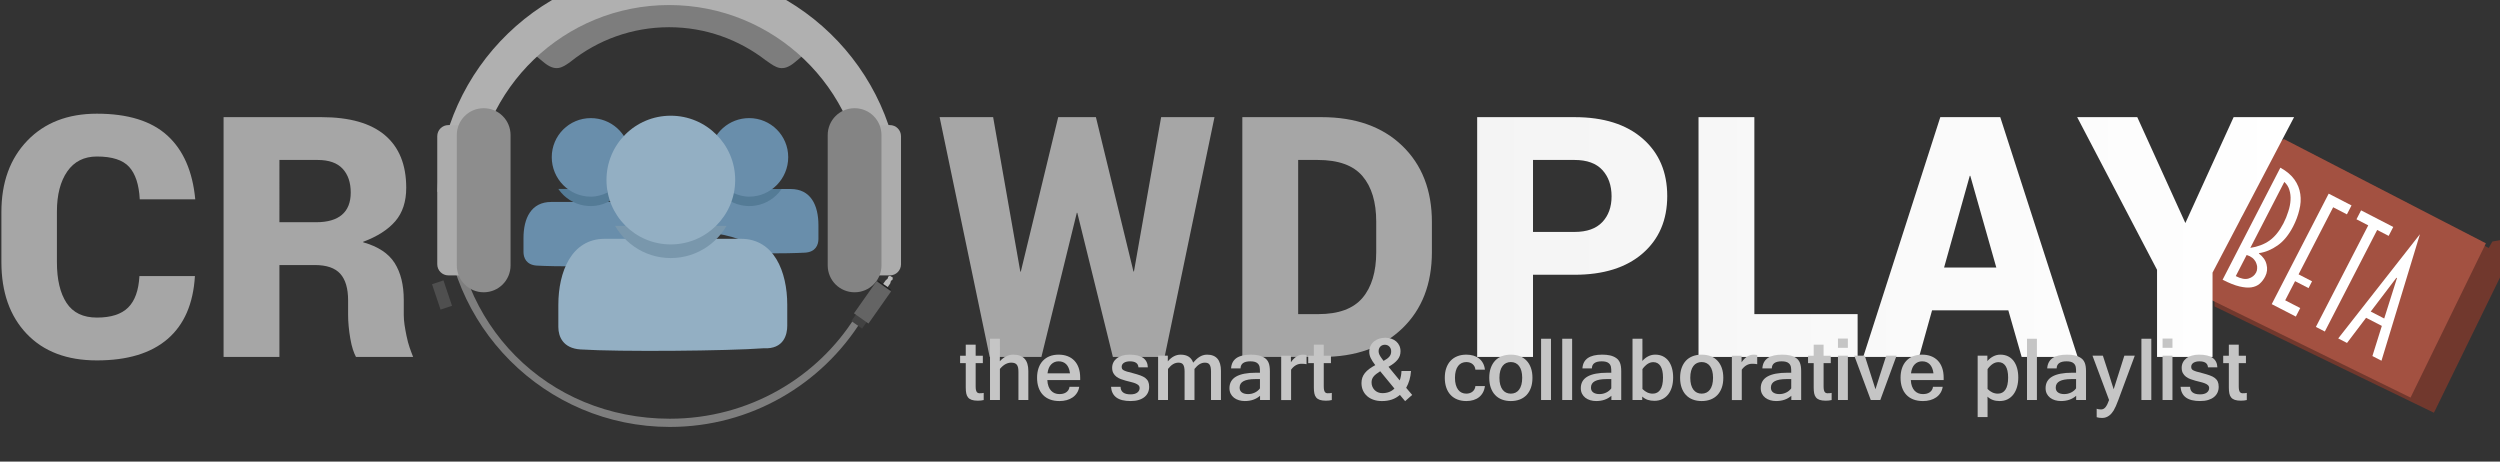 <?xml version="1.0" encoding="UTF-8" standalone="no"?>
<!-- Created with Inkscape (http://www.inkscape.org/) -->

<svg
   xmlns:dc="http://purl.org/dc/elements/1.1/"
   xmlns:cc="http://creativecommons.org/ns#"
   xmlns:rdf="http://www.w3.org/1999/02/22-rdf-syntax-ns#"
   xmlns:svg="http://www.w3.org/2000/svg"
   xmlns="http://www.w3.org/2000/svg"
   xmlns:xlink="http://www.w3.org/1999/xlink"
   xmlns:sodipodi="http://sodipodi.sourceforge.net/DTD/sodipodi-0.dtd"
   xmlns:inkscape="http://www.inkscape.org/namespaces/inkscape"
   width="860.56"
   height="158.89"
   id="svg2"
   version="1.1"
   inkscape:version="0.48.4 r9939"
   sodipodi:docname="logo_main.svg">
  <rect width="100%" height="100%" fill="#333333" stroke="none"/>
  <defs
     id="defs4">
    <linearGradient
       inkscape:collect="always"
       xlink:href="#linearGradient5026-2-81-6-4-4-3-1"
       id="linearGradient5032-8-9-3-8-4-2-7"
       x1="1010.28"
       y1="11109.737"
       x2="1007.949"
       y2="11067.737"
       gradientUnits="userSpaceOnUse" />
    <linearGradient
       id="linearGradient5026-2-81-6-4-4-3-1">
      <stop
         style="stop-color:#a8a8a8;stop-opacity:1;"
         offset="0"
         id="stop5028-4-8-4-8-4-7-7" />
      <stop
         style="stop-color:#bcbcbc;stop-opacity:1;"
         offset="1"
         id="stop5030-5-2-5-6-2-2-9" />
    </linearGradient>
    <linearGradient
       y2="11067.737"
       x2="1007.949"
       y1="11109.737"
       x1="1010.28"
       gradientUnits="userSpaceOnUse"
       id="linearGradient4798-6-2-09-5-7-5"
       xlink:href="#linearGradient5026-2-81-6-4-4-3-1"
       inkscape:collect="always" />
    <linearGradient
       id="linearGradient14151">
      <stop
         style="stop-color:#a8a8a8;stop-opacity:1;"
         offset="0"
         id="stop14153" />
      <stop
         style="stop-color:#bcbcbc;stop-opacity:1;"
         offset="1"
         id="stop14155" />
    </linearGradient>
    <linearGradient
       y2="11067.737"
       x2="1007.949"
       y1="11109.737"
       x1="1010.28"
       gradientUnits="userSpaceOnUse"
       id="linearGradient4794-6-2-3-0-9-0"
       xlink:href="#linearGradient5026-2-81-6-4-4-3-1"
       inkscape:collect="always" />
    <linearGradient
       id="linearGradient14158">
      <stop
         style="stop-color:#a8a8a8;stop-opacity:1;"
         offset="0"
         id="stop14160" />
      <stop
         style="stop-color:#bcbcbc;stop-opacity:1;"
         offset="1"
         id="stop14162" />
    </linearGradient>
    <linearGradient
       y2="11067.737"
       x2="1007.949"
       y1="11109.737"
       x1="1010.28"
       gradientUnits="userSpaceOnUse"
       id="linearGradient4796-0-0-0-4-3-3"
       xlink:href="#linearGradient5026-2-81-6-4-4-3-1"
       inkscape:collect="always" />
    <linearGradient
       id="linearGradient14165">
      <stop
         style="stop-color:#a8a8a8;stop-opacity:1;"
         offset="0"
         id="stop14167" />
      <stop
         style="stop-color:#bcbcbc;stop-opacity:1;"
         offset="1"
         id="stop14169" />
    </linearGradient>
    <linearGradient
       y2="11067.737"
       x2="1007.949"
       y1="11109.737"
       x1="1010.28"
       gradientUnits="userSpaceOnUse"
       id="linearGradient4800-3-1-08-2-6-4"
       xlink:href="#linearGradient5026-2-81-6-4-4-3-1"
       inkscape:collect="always" />
    <linearGradient
       id="linearGradient14172">
      <stop
         style="stop-color:#a8a8a8;stop-opacity:1;"
         offset="0"
         id="stop14174" />
      <stop
         style="stop-color:#bcbcbc;stop-opacity:1;"
         offset="1"
         id="stop14176" />
    </linearGradient>
    <linearGradient
       y2="11067.737"
       x2="1007.949"
       y1="11109.737"
       x1="1010.28"
       gradientUnits="userSpaceOnUse"
       id="linearGradient14178"
       xlink:href="#linearGradient5026-2-81-6-4-4-3-1"
       inkscape:collect="always" />
    <linearGradient
       id="linearGradient14180">
      <stop
         style="stop-color:#a8a8a8;stop-opacity:1;"
         offset="0"
         id="stop14182" />
      <stop
         style="stop-color:#bcbcbc;stop-opacity:1;"
         offset="1"
         id="stop14184" />
    </linearGradient>
    <linearGradient
       inkscape:collect="always"
       xlink:href="#linearGradient5034-1-01-3-6-2-6-1"
       id="linearGradient5040-5-8-0-7-1-0-0"
       x1="1197.509"
       y1="11091.737"
       x2="1342.941"
       y2="11091.737"
       gradientUnits="userSpaceOnUse" />
    <linearGradient
       id="linearGradient5034-1-01-3-6-2-6-1">
      <stop
         style="stop-color:#f4f4f4;stop-opacity:1;"
         offset="0"
         id="stop5036-7-2-8-35-7-8-5" />
      <stop
         style="stop-color:#ffffff;stop-opacity:1;"
         offset="1"
         id="stop5038-1-5-7-6-7-7-3" />
    </linearGradient>
    <linearGradient
       inkscape:collect="always"
       xlink:href="#linearGradient5034-1-01-3-6-2-6-1"
       id="linearGradient14190"
       x1="1197.509"
       y1="11091.737"
       x2="1342.941"
       y2="11091.737"
       gradientUnits="userSpaceOnUse" />
    <linearGradient
       id="linearGradient14192">
      <stop
         style="stop-color:#f4f4f4;stop-opacity:1;"
         offset="0"
         id="stop14194" />
      <stop
         style="stop-color:#ffffff;stop-opacity:1;"
         offset="1"
         id="stop14196" />
    </linearGradient>
    <clipPath
       clipPathUnits="userSpaceOnUse"
       id="clipPath3786-8-7-09-3-58-9-65-4">
      <path
         id="path3788-6-7-4-3-3-5-1-2"
         d="m 437.823,11466.551 c -9.021,0 -12.482,7.253 -12.482,16.277 l 0,6.153 c 0,2.617 1.227,5.841 5.97,6.148 4.035,0.231 10.929,0.347 18.27,0.347 3.66,-4.526 17.508,-9.047 24.285,-9.047 l 2.532,0 c -0.318,-1.748 -5.013,-19.617 -5.849,-19.895 l -32.727,0 z"
         style="color:#000000;fill:#698eab;fill-opacity:1;fill-rule:nonzero;stroke:none;stroke-width:0.245;marker:none;visibility:visible;display:inline;overflow:visible;enable-background:accumulate"
         inkscape:connector-curvature="0"
         sodipodi:nodetypes="cssccscccc" />
    </clipPath>
    <linearGradient
       inkscape:collect="always"
       xlink:href="#linearGradient5187-7-9-1-3-8-4-4-4-9-2"
       id="linearGradient4666-9-7-1-9-5-2-3"
       gradientUnits="userSpaceOnUse"
       x1="1766.353"
       y1="11764.019"
       x2="1789.384"
       y2="11764.019" />
    <linearGradient
       id="linearGradient5187-7-9-1-3-8-4-4-4-9-2">
      <stop
         style="stop-color:#8d8d8d;stop-opacity:1;"
         offset="0"
         id="stop5189-2-3-3-1-3-5-8-0-5-9" />
      <stop
         style="stop-color:#aaaaaa;stop-opacity:1;"
         offset="1"
         id="stop5191-2-19-5-9-5-6-3-3-6-4" />
    </linearGradient>
    <clipPath
       clipPathUnits="userSpaceOnUse"
       id="clipPath3808-2-8-1-1-9-4-1-9">
      <path
         sodipodi:nodetypes="cssccscccc"
         inkscape:connector-curvature="0"
         style="color:#000000;fill:#698eab;fill-opacity:1;fill-rule:nonzero;stroke:none;stroke-width:0.245;marker:none;visibility:visible;display:inline;overflow:visible;enable-background:accumulate"
         d="m 437.823,11466.551 c -9.021,0 -12.482,7.253 -12.482,16.277 l 0,6.153 c 0,2.616 1.227,5.841 5.97,6.147 4.035,0.232 10.929,0.348 18.27,0.348 3.66,-4.527 17.508,-9.048 24.285,-9.048 l 2.532,0 c -0.318,-1.748 -5.013,-19.617 -5.849,-19.895 l -32.727,0 z"
         id="path3810-7-6-2-2-76-1-5-2" />
    </clipPath>
    <clipPath
       clipPathUnits="userSpaceOnUse"
       id="clipPath3737-7-5-0-1-4-2-4-4">
      <path
         sodipodi:nodetypes="sssscssssss"
         inkscape:connector-curvature="0"
         id="path3739-4-0-1-9-5-2-1-9"
         d="m 461.728,11483.1 c -14.83,0.06 -20.736,14.79 -20.736,29.62 l 0,10.008 c 0,4.307 2.139,9.54 9.935,10.043 17.543,1.129 66.223,0.678 82.166,-0.521 9.237,0.521 10.679,-6.28 10.679,-10.077 l 0,-9.447 c 0,-14.836 -5.907,-29.626 -20.736,-29.626 l -3.607,0 c -19.211,0 -37.964,0 -54.095,0 z"
         style="color:#000000;fill:#93afc3;fill-opacity:1;fill-rule:nonzero;stroke:none;stroke-width:0.245;marker:none;visibility:visible;display:inline;overflow:visible;enable-background:accumulate" />
    </clipPath>
    <clipPath
       clipPathUnits="userSpaceOnUse"
       id="clipPath3786-8-7-09-3-58-9-6-2">
      <path
         id="path3788-6-7-4-3-3-5-0-63"
         d="m 437.823,11466.551 c -9.021,0 -12.482,7.253 -12.482,16.277 l 0,6.153 c 0,2.617 1.227,5.841 5.97,6.148 4.035,0.231 10.929,0.347 18.27,0.347 3.66,-4.526 17.508,-9.047 24.285,-9.047 l 2.532,0 c -0.318,-1.748 -5.013,-19.617 -5.849,-19.895 l -32.727,0 z"
         style="color:#000000;fill:#698eab;fill-opacity:1;fill-rule:nonzero;stroke:none;stroke-width:0.245;marker:none;visibility:visible;display:inline;overflow:visible;enable-background:accumulate"
         inkscape:connector-curvature="0"
         sodipodi:nodetypes="cssccscccc" />
    </clipPath>
    <linearGradient
       inkscape:collect="always"
       xlink:href="#linearGradient5187-7-9-1-3-8-4-4-4-8-4"
       id="linearGradient4666-9-7-1-9-5-9-15"
       gradientUnits="userSpaceOnUse"
       x1="1766.353"
       y1="11764.019"
       x2="1789.384"
       y2="11764.019" />
    <linearGradient
       id="linearGradient5187-7-9-1-3-8-4-4-4-8-4">
      <stop
         style="stop-color:#8d8d8d;stop-opacity:1;"
         offset="0"
         id="stop5189-2-3-3-1-3-5-8-0-3-5" />
      <stop
         style="stop-color:#aaaaaa;stop-opacity:1;"
         offset="1"
         id="stop5191-2-19-5-9-5-6-3-3-5-3" />
    </linearGradient>
    <clipPath
       clipPathUnits="userSpaceOnUse"
       id="clipPath3808-2-8-1-1-9-4-7-4">
      <path
         sodipodi:nodetypes="cssccscccc"
         inkscape:connector-curvature="0"
         style="color:#000000;fill:#698eab;fill-opacity:1;fill-rule:nonzero;stroke:none;stroke-width:0.245;marker:none;visibility:visible;display:inline;overflow:visible;enable-background:accumulate"
         d="m 437.823,11466.551 c -9.021,0 -12.482,7.253 -12.482,16.277 l 0,6.153 c 0,2.616 1.227,5.841 5.97,6.147 4.035,0.232 10.929,0.348 18.27,0.348 3.66,-4.527 17.508,-9.048 24.285,-9.048 l 2.532,0 c -0.318,-1.748 -5.013,-19.617 -5.849,-19.895 l -32.727,0 z"
         id="path3810-7-6-2-2-76-1-9-4" />
    </clipPath>
    <clipPath
       clipPathUnits="userSpaceOnUse"
       id="clipPath3737-7-5-0-1-4-2-0-73">
      <path
         sodipodi:nodetypes="sssscssssss"
         inkscape:connector-curvature="0"
         id="path3739-4-0-1-9-5-2-4-4"
         d="m 461.728,11483.1 c -14.83,0.06 -20.736,14.79 -20.736,29.62 l 0,10.008 c 0,4.307 2.139,9.54 9.935,10.043 17.543,1.129 66.223,0.678 82.166,-0.521 9.237,0.521 10.679,-6.28 10.679,-10.077 l 0,-9.447 c 0,-14.836 -5.907,-29.626 -20.736,-29.626 l -3.607,0 c -19.211,0 -37.964,0 -54.095,0 z"
         style="color:#000000;fill:#93afc3;fill-opacity:1;fill-rule:nonzero;stroke:none;stroke-width:0.245;marker:none;visibility:visible;display:inline;overflow:visible;enable-background:accumulate" />
    </clipPath>
    <linearGradient
       inkscape:collect="always"
       xlink:href="#linearGradient5026-2-81-6-4-4-1"
       id="linearGradient5032-8-9-3-8-4-5"
       x1="1010.28"
       y1="11109.737"
       x2="1007.949"
       y2="11067.737"
       gradientUnits="userSpaceOnUse" />
    <linearGradient
       id="linearGradient5026-2-81-6-4-4-1">
      <stop
         style="stop-color:#a8a8a8;stop-opacity:1;"
         offset="0"
         id="stop5028-4-8-4-8-4-71" />
      <stop
         style="stop-color:#bcbcbc;stop-opacity:1;"
         offset="1"
         id="stop5030-5-2-5-6-2-3" />
    </linearGradient>
    <linearGradient
       y2="11067.737"
       x2="1007.949"
       y1="11109.737"
       x1="1010.28"
       gradientUnits="userSpaceOnUse"
       id="linearGradient4798-6-2-09-5-1"
       xlink:href="#linearGradient5026-2-81-6-4-4-1"
       inkscape:collect="always" />
    <linearGradient
       id="linearGradient14417">
      <stop
         style="stop-color:#a8a8a8;stop-opacity:1;"
         offset="0"
         id="stop14419" />
      <stop
         style="stop-color:#bcbcbc;stop-opacity:1;"
         offset="1"
         id="stop14421" />
    </linearGradient>
    <linearGradient
       inkscape:collect="always"
       xlink:href="#linearGradient5034-1-01-3-6-2-4"
       id="linearGradient5040-5-8-0-7-1-03"
       x1="1197.509"
       y1="11091.737"
       x2="1342.941"
       y2="11091.737"
       gradientUnits="userSpaceOnUse" />
    <linearGradient
       id="linearGradient5034-1-01-3-6-2-4">
      <stop
         style="stop-color:#f4f4f4;stop-opacity:1;"
         offset="0"
         id="stop5036-7-2-8-35-7-2" />
      <stop
         style="stop-color:#ffffff;stop-opacity:1;"
         offset="1"
         id="stop5038-1-5-7-6-7-4" />
    </linearGradient>
    <linearGradient
       inkscape:collect="always"
       xlink:href="#linearGradient5034-1-01-3-6-2-4"
       id="linearGradient14427"
       x1="1197.509"
       y1="11091.737"
       x2="1342.941"
       y2="11091.737"
       gradientUnits="userSpaceOnUse" />
    <linearGradient
       id="linearGradient14429">
      <stop
         style="stop-color:#f4f4f4;stop-opacity:1;"
         offset="0"
         id="stop14431" />
      <stop
         style="stop-color:#ffffff;stop-opacity:1;"
         offset="1"
         id="stop14433" />
    </linearGradient>
    <clipPath
       clipPathUnits="userSpaceOnUse"
       id="clipPath3786-8-7-09-3-58-9-3">
      <path
         id="path3788-6-7-4-3-3-5-6"
         d="m 437.823,11466.551 c -9.021,0 -12.482,7.253 -12.482,16.277 l 0,6.153 c 0,2.617 1.227,5.841 5.97,6.148 4.035,0.231 10.929,0.347 18.27,0.347 3.66,-4.526 17.508,-9.047 24.285,-9.047 l 2.532,0 c -0.318,-1.748 -5.013,-19.617 -5.849,-19.895 l -32.727,0 z"
         style="color:#000000;fill:#698eab;fill-opacity:1;fill-rule:nonzero;stroke:none;stroke-width:0.245;marker:none;visibility:visible;display:inline;overflow:visible;enable-background:accumulate"
         inkscape:connector-curvature="0"
         sodipodi:nodetypes="cssccscccc" />
    </clipPath>
    <linearGradient
       inkscape:collect="always"
       xlink:href="#linearGradient5187-7-9-1-3-8-4-4-4-93"
       id="linearGradient4666-9-7-1-9-5-25"
       gradientUnits="userSpaceOnUse"
       x1="1766.353"
       y1="11764.019"
       x2="1789.384"
       y2="11764.019" />
    <linearGradient
       id="linearGradient5187-7-9-1-3-8-4-4-4-93">
      <stop
         style="stop-color:#8d8d8d;stop-opacity:1;"
         offset="0"
         id="stop5189-2-3-3-1-3-5-8-0-76" />
      <stop
         style="stop-color:#aaaaaa;stop-opacity:1;"
         offset="1"
         id="stop5191-2-19-5-9-5-6-3-3-3" />
    </linearGradient>
    <clipPath
       clipPathUnits="userSpaceOnUse"
       id="clipPath3808-2-8-1-1-9-4-9">
      <path
         sodipodi:nodetypes="cssccscccc"
         inkscape:connector-curvature="0"
         style="color:#000000;fill:#698eab;fill-opacity:1;fill-rule:nonzero;stroke:none;stroke-width:0.245;marker:none;visibility:visible;display:inline;overflow:visible;enable-background:accumulate"
         d="m 437.823,11466.551 c -9.021,0 -12.482,7.253 -12.482,16.277 l 0,6.153 c 0,2.616 1.227,5.841 5.97,6.147 4.035,0.232 10.929,0.348 18.27,0.348 3.66,-4.527 17.508,-9.048 24.285,-9.048 l 2.532,0 c -0.318,-1.748 -5.013,-19.617 -5.849,-19.895 l -32.727,0 z"
         id="path3810-7-6-2-2-76-1-10" />
    </clipPath>
    <clipPath
       clipPathUnits="userSpaceOnUse"
       id="clipPath3737-7-5-0-1-4-2-5">
      <path
         sodipodi:nodetypes="sssscssssss"
         inkscape:connector-curvature="0"
         id="path3739-4-0-1-9-5-2-8"
         d="m 461.728,11483.1 c -14.83,0.06 -20.736,14.79 -20.736,29.62 l 0,10.008 c 0,4.307 2.139,9.54 9.935,10.043 17.543,1.129 66.223,0.678 82.166,-0.521 9.237,0.521 10.679,-6.28 10.679,-10.077 l 0,-9.447 c 0,-14.836 -5.907,-29.626 -20.736,-29.626 l -3.607,0 c -19.211,0 -37.964,0 -54.095,0 z"
         style="color:#000000;fill:#93afc3;fill-opacity:1;fill-rule:nonzero;stroke:none;stroke-width:0.245;marker:none;visibility:visible;display:inline;overflow:visible;enable-background:accumulate" />
    </clipPath>
    <linearGradient
       inkscape:collect="always"
       xlink:href="#linearGradient5034-1-01-3-6-2-4"
       id="linearGradient14965"
       gradientUnits="userSpaceOnUse"
       x1="1197.509"
       y1="11091.737"
       x2="1342.941"
       y2="11091.737" />
    <linearGradient
       inkscape:collect="always"
       xlink:href="#linearGradient5034-1-01-3-6-2-4"
       id="linearGradient14967"
       gradientUnits="userSpaceOnUse"
       x1="1197.509"
       y1="11091.737"
       x2="1342.941"
       y2="11091.737" />
    <linearGradient
       inkscape:collect="always"
       xlink:href="#linearGradient5034-1-01-3-6-2-4"
       id="linearGradient14969"
       gradientUnits="userSpaceOnUse"
       x1="1197.509"
       y1="11091.737"
       x2="1342.941"
       y2="11091.737" />
    <linearGradient
       inkscape:collect="always"
       xlink:href="#linearGradient5034-1-01-3-6-2-4"
       id="linearGradient14971"
       gradientUnits="userSpaceOnUse"
       x1="1197.509"
       y1="11091.737"
       x2="1342.941"
       y2="11091.737" />
    <linearGradient
       inkscape:collect="always"
       xlink:href="#linearGradient5034-1-01-3-6-2-4"
       id="linearGradient14973"
       gradientUnits="userSpaceOnUse"
       x1="1197.509"
       y1="11091.737"
       x2="1342.941"
       y2="11091.737" />
    <linearGradient
       inkscape:collect="always"
       xlink:href="#linearGradient5026-2-81-6-4-4-1-8-1"
       id="linearGradient18565"
       gradientUnits="userSpaceOnUse"
       x1="1010.28"
       y1="11109.737"
       x2="1007.949"
       y2="11067.737" />
    <linearGradient
       id="linearGradient5026-2-81-6-4-4-1-8-1">
      <stop
         style="stop-color:#a8a8a8;stop-opacity:1;"
         offset="0"
         id="stop5028-4-8-4-8-4-71-0-5" />
      <stop
         style="stop-color:#bcbcbc;stop-opacity:1;"
         offset="1"
         id="stop5030-5-2-5-6-2-3-0-9" />
    </linearGradient>
    <linearGradient
       inkscape:collect="always"
       xlink:href="#linearGradient5026-2-81-6-4-4-1-8-1"
       id="linearGradient18563"
       gradientUnits="userSpaceOnUse"
       x1="1010.28"
       y1="11109.737"
       x2="1007.949"
       y2="11067.737" />
    <linearGradient
       id="linearGradient29600">
      <stop
         style="stop-color:#a8a8a8;stop-opacity:1;"
         offset="0"
         id="stop29602" />
      <stop
         style="stop-color:#bcbcbc;stop-opacity:1;"
         offset="1"
         id="stop29604" />
    </linearGradient>
    <linearGradient
       inkscape:collect="always"
       xlink:href="#linearGradient5034-1-01-3-6-2-4-6-9"
       id="linearGradient18575"
       gradientUnits="userSpaceOnUse"
       x1="1197.509"
       y1="11091.737"
       x2="1342.941"
       y2="11091.737" />
    <linearGradient
       id="linearGradient5034-1-01-3-6-2-4-6-9">
      <stop
         style="stop-color:#f4f4f4;stop-opacity:1;"
         offset="0"
         id="stop5036-7-2-8-35-7-2-4-5" />
      <stop
         style="stop-color:#ffffff;stop-opacity:1;"
         offset="1"
         id="stop5038-1-5-7-6-7-4-9-9" />
    </linearGradient>
    <linearGradient
       inkscape:collect="always"
       xlink:href="#linearGradient5034-1-01-3-6-2-4-6-9"
       id="linearGradient18567"
       gradientUnits="userSpaceOnUse"
       x1="1197.509"
       y1="11091.737"
       x2="1342.941"
       y2="11091.737" />
    <linearGradient
       id="linearGradient29611">
      <stop
         style="stop-color:#f4f4f4;stop-opacity:1;"
         offset="0"
         id="stop29613" />
      <stop
         style="stop-color:#ffffff;stop-opacity:1;"
         offset="1"
         id="stop29615" />
    </linearGradient>
    <linearGradient
       inkscape:collect="always"
       xlink:href="#linearGradient5034-1-01-3-6-2-4-6-9"
       id="linearGradient18569"
       gradientUnits="userSpaceOnUse"
       x1="1197.509"
       y1="11091.737"
       x2="1342.941"
       y2="11091.737" />
    <linearGradient
       id="linearGradient29618">
      <stop
         style="stop-color:#f4f4f4;stop-opacity:1;"
         offset="0"
         id="stop29620" />
      <stop
         style="stop-color:#ffffff;stop-opacity:1;"
         offset="1"
         id="stop29622" />
    </linearGradient>
    <linearGradient
       inkscape:collect="always"
       xlink:href="#linearGradient5034-1-01-3-6-2-4-6-9"
       id="linearGradient18571"
       gradientUnits="userSpaceOnUse"
       x1="1197.509"
       y1="11091.737"
       x2="1342.941"
       y2="11091.737" />
    <linearGradient
       id="linearGradient29625">
      <stop
         style="stop-color:#f4f4f4;stop-opacity:1;"
         offset="0"
         id="stop29627" />
      <stop
         style="stop-color:#ffffff;stop-opacity:1;"
         offset="1"
         id="stop29629" />
    </linearGradient>
    <linearGradient
       inkscape:collect="always"
       xlink:href="#linearGradient5034-1-01-3-6-2-4-6-9"
       id="linearGradient18573"
       gradientUnits="userSpaceOnUse"
       x1="1197.509"
       y1="11091.737"
       x2="1342.941"
       y2="11091.737" />
    <linearGradient
       id="linearGradient29632">
      <stop
         style="stop-color:#f4f4f4;stop-opacity:1;"
         offset="0"
         id="stop29634" />
      <stop
         style="stop-color:#ffffff;stop-opacity:1;"
         offset="1"
         id="stop29636" />
    </linearGradient>
    <clipPath
       clipPathUnits="userSpaceOnUse"
       id="clipPath3786-8-7-09-3-58-9-3-5-2">
      <path
         id="path3788-6-7-4-3-3-5-6-2-5"
         d="m 437.823,11466.551 c -9.021,0 -12.482,7.253 -12.482,16.277 l 0,6.153 c 0,2.617 1.227,5.841 5.97,6.148 4.035,0.231 10.929,0.347 18.27,0.347 3.66,-4.526 17.508,-9.047 24.285,-9.047 l 2.532,0 c -0.318,-1.748 -5.013,-19.617 -5.849,-19.895 l -32.727,0 z"
         style="color:#000000;fill:#698eab;fill-opacity:1;fill-rule:nonzero;stroke:none;stroke-width:0.245;marker:none;visibility:visible;display:inline;overflow:visible;enable-background:accumulate"
         inkscape:connector-curvature="0"
         sodipodi:nodetypes="cssccscccc" />
    </clipPath>
    <linearGradient
       inkscape:collect="always"
       xlink:href="#linearGradient5187-7-9-1-3-8-4-4-4-93-1-1"
       id="linearGradient18577"
       gradientUnits="userSpaceOnUse"
       x1="1766.353"
       y1="11764.019"
       x2="1789.384"
       y2="11764.019" />
    <linearGradient
       id="linearGradient5187-7-9-1-3-8-4-4-4-93-1-1">
      <stop
         style="stop-color:#8d8d8d;stop-opacity:1;"
         offset="0"
         id="stop5189-2-3-3-1-3-5-8-0-76-5-2" />
      <stop
         style="stop-color:#aaaaaa;stop-opacity:1;"
         offset="1"
         id="stop5191-2-19-5-9-5-6-3-3-3-9-3" />
    </linearGradient>
    <clipPath
       clipPathUnits="userSpaceOnUse"
       id="clipPath3808-2-8-1-1-9-4-9-7-9">
      <path
         sodipodi:nodetypes="cssccscccc"
         inkscape:connector-curvature="0"
         style="color:#000000;fill:#698eab;fill-opacity:1;fill-rule:nonzero;stroke:none;stroke-width:0.245;marker:none;visibility:visible;display:inline;overflow:visible;enable-background:accumulate"
         d="m 437.823,11466.551 c -9.021,0 -12.482,7.253 -12.482,16.277 l 0,6.153 c 0,2.616 1.227,5.841 5.97,6.147 4.035,0.232 10.929,0.348 18.27,0.348 3.66,-4.527 17.508,-9.048 24.285,-9.048 l 2.532,0 c -0.318,-1.748 -5.013,-19.617 -5.849,-19.895 l -32.727,0 z"
         id="path3810-7-6-2-2-76-1-10-5-0" />
    </clipPath>
    <clipPath
       clipPathUnits="userSpaceOnUse"
       id="clipPath3737-7-5-0-1-4-2-5-6-7">
      <path
         sodipodi:nodetypes="sssscssssss"
         inkscape:connector-curvature="0"
         id="path3739-4-0-1-9-5-2-8-5-3"
         d="m 461.728,11483.1 c -14.83,0.06 -20.736,14.79 -20.736,29.62 l 0,10.008 c 0,4.307 2.139,9.54 9.935,10.043 17.543,1.129 66.223,0.678 82.166,-0.521 9.237,0.521 10.679,-6.28 10.679,-10.077 l 0,-9.447 c 0,-14.836 -5.907,-29.626 -20.736,-29.626 l -3.607,0 c -19.211,0 -37.964,0 -54.095,0 z"
         style="color:#000000;fill:#93afc3;fill-opacity:1;fill-rule:nonzero;stroke:none;stroke-width:0.245;marker:none;visibility:visible;display:inline;overflow:visible;enable-background:accumulate" />
    </clipPath>
  </defs>
  <sodipodi:namedview
     id="base"
     pagecolor="#ffffff"
     bordercolor="#666666"
     borderopacity="1.0"
     inkscape:pageopacity="0.0"
     inkscape:pageshadow="2"
     inkscape:zoom="1.28"
     inkscape:cx="420.59659"
     inkscape:cy="201.05067"
     inkscape:document-units="px"
     inkscape:current-layer="g4744-7-3-6-5-2-5-3-9"
     showgrid="false"
     fit-margin-top="0"
     fit-margin-left="0"
     fit-margin-right="0"
     fit-margin-bottom="0"
     inkscape:window-width="1855"
     inkscape:window-height="1056"
     inkscape:window-x="65"
     inkscape:window-y="24"
     inkscape:window-maximized="1" />
  <g
     inkscape:label="Layer 1"
     inkscape:groupmode="layer"
     id="layer1"
     transform="translate(-369.824,-522.233)">
    <g
       id="g4966-1-3-8-7-8-3"
       transform="matrix(2.012,0,0,2.012,-1927.507,-21785.494)"
       inkscape:export-filename="C:\Users\jonescd\Desktop\CloudList\crowdplay_logo1.png"
       inkscape:export-xdpi="90"
       inkscape:export-ydpi="90">
      <g
         id="g18332"
         transform="translate(3203.925,825.825)">
        <g
           id="g16715"
           transform="matrix(0.439,0.196,-0.196,0.439,-210.99,5019.758)">
          <g
             id="g16715-55"
             transform="translate(4.75,5.187)"
             style="fill:#71382d;fill-opacity:1">
            <path
               inkscape:connector-curvature="0"
               style="fill:#71382d;fill-opacity:1"
               d="m -2209.875,24174.688 -20.844,9 -11.25,25.156 0.188,18.125 75.437,36.562 25.906,-53.031 -0.125,-0.06 -2.062,-6.407 -3.625,0.625 -1.25,2.219 -62.375,-32.187 z m -20.375,21.593 c 0.398,0 0.804,0.08 1.188,0.25 1.532,0.684 2.215,2.499 1.531,4.031 -0.684,1.533 -2.499,2.215 -4.031,1.532 -1.532,-0.684 -2.246,-2.468 -1.562,-4 0.513,-1.15 1.682,-1.832 2.875,-1.813 z"
               transform="matrix(0.945,-0.422,0.422,0.945,-6416.925,-12541.99)"
               id="rect16709-8" />
          </g>
          <path
             style="fill:#a35141;fill-opacity:1"
             d="m -2216.838,24175.952 -12.037,16.517 0,27.562 7.549,16.469 80.45,2.862 2.029,-58.994 z m -5.287,27.579 c 1.678,0 3.031,1.385 3.031,3.063 0,1.678 -1.353,3.031 -3.031,3.031 -1.678,0 -3.062,-1.353 -3.062,-3.031 0,-1.678 1.385,-3.063 3.062,-3.063 z"
             transform="matrix(1.035,0,0,1.035,3985.85,-13782.849)"
             id="rect16709"
             inkscape:connector-curvature="0"
             sodipodi:nodetypes="cccccccsssss" />
          <g
             transform="matrix(0.998,0.056,-0.056,0.998,0,0)"
             style="font-size:56.81px;font-style:normal;font-weight:normal;line-height:125%;letter-spacing:0px;word-spacing:0px;fill:#ffffff;fill-opacity:1;stroke:none;font-family:Sans"
             id="text16711">
            <path
               d="m 2322.943,11141.27 c 2.538,0.08 4.677,0.569 6.42,1.478 1.742,0.909 3.143,2.12 4.204,3.635 1.06,1.477 1.818,3.201 2.272,5.17 0.492,1.969 0.739,4.053 0.739,6.249 0,3.371 -0.606,6.211 -1.818,8.522 -1.212,2.31 -2.746,4.128 -4.602,5.453 l 0,0.171 c 1.818,0.303 3.219,1.041 4.204,2.215 1.022,1.137 1.534,2.481 1.534,4.034 0,1.136 -0.189,2.197 -0.568,3.181 -0.379,0.947 -1.06,1.78 -2.045,2.5 -0.947,0.682 -2.253,1.231 -3.92,1.647 -1.666,0.417 -3.806,0.625 -6.42,0.625 l 0,-44.88 m 3.579,30.28 c 2.197,-1.591 3.825,-3.408 4.886,-5.454 1.06,-2.083 1.591,-4.658 1.591,-7.726 0,-1.515 -0.133,-3.011 -0.398,-4.488 -0.227,-1.477 -0.606,-2.802 -1.136,-3.976 -0.53,-1.212 -1.212,-2.235 -2.045,-3.068 -0.795,-0.833 -1.761,-1.401 -2.897,-1.704 l 0,26.416 m 0,11.305 c 2.045,0 3.522,-0.435 4.431,-1.306 0.947,-0.909 1.42,-1.97 1.42,-3.182 0,-0.492 -0.114,-0.965 -0.341,-1.42 -0.189,-0.492 -0.492,-0.928 -0.909,-1.307 -0.379,-0.416 -0.852,-0.738 -1.42,-0.965 -0.568,-0.265 -1.231,-0.398 -1.988,-0.398 -0.189,0 -0.398,0.02 -0.625,0.06 -0.189,0 -0.379,0.02 -0.568,0.06 l 0,8.464"
               style="font-variant:normal;font-weight:bold;font-stretch:normal;fill:#ffffff;font-family:Breamcatcher;-inkscape-font-specification:Breamcatcher Bold"
               id="path30420"
               inkscape:connector-curvature="0" />
            <path
               d="m 2342.472,11185.866 0,-44.255 9.146,0 0,3.579 -5.511,0 0,26.871 5.397,0 0,2.727 -5.397,0 0,7.67 6.022,0 0,3.408 -9.658,0"
               style="font-variant:normal;font-weight:bold;font-stretch:normal;fill:#ffffff;font-family:Breamcatcher;-inkscape-font-specification:Breamcatcher Bold"
               id="path30422"
               inkscape:connector-curvature="0" />
            <path
               d="m 2360.159,11185.866 0,-40.676 -4.715,0 0,-3.579 12.896,0 0,3.579 -4.602,0 0,40.676 -3.579,0"
               style="font-variant:normal;font-weight:bold;font-stretch:normal;fill:#ffffff;font-family:Breamcatcher;-inkscape-font-specification:Breamcatcher Bold"
               id="path30424"
               inkscape:connector-curvature="0" />
            <path
               d="m 2380.862,11174.788 -6.306,0 -1.931,11.078 -3.522,0 8.862,-46.3 8.465,46.3 -3.636,0 -1.932,-11.078 m -5.851,-2.727 5.397,0 -2.557,-14.884 -0.227,0 -2.613,14.884"
               style="font-variant:normal;font-weight:bold;font-stretch:normal;fill:#ffffff;font-family:Breamcatcher;-inkscape-font-specification:Breamcatcher Bold"
               id="path30426"
               inkscape:connector-curvature="0" />
          </g>
        </g>
        <g
           transform="matrix(0.961,0,0,0.961,-2960.194,-357.091)"
           id="g4935-5-9-1-1-8-14-9-8">
          <g
             id="g5019-2-8-0-4-2-3-0-8"
             style="fill:url(#linearGradient18565);fill-opacity:1"
             inkscape:export-filename="C:\Users\jonescd\Desktop\CloudList\crowdplay_logo0.png"
             inkscape:export-xdpi="90"
             inkscape:export-ydpi="90">
            <g
               transform="translate(-44.548,0)"
               id="text4673-3-8-3-0-3-3-2-7"
               style="font-size:60.049px;font-style:normal;font-variant:normal;font-weight:normal;font-stretch:normal;line-height:125%;letter-spacing:0px;word-spacing:0px;fill:url(#linearGradient18563);fill-opacity:1;stroke:none;font-family:Roboto;-inkscape-font-specification:Roboto">
              <path
                 inkscape:connector-curvature="0"
                 id="path4931-3-0-2-6-0-2-1-4"
                 d="m 1013.78,11098.686 c -0.293,4.926 -1.916,8.66 -4.867,11.201 -2.952,2.541 -7.145,3.812 -12.579,3.812 -5.336,0 -9.505,-1.579 -12.505,-4.736 -3.001,-3.156 -4.501,-7.413 -4.501,-12.769 l 0,-8.913 c 0,-5.278 1.539,-9.515 4.618,-12.711 3.079,-3.196 7.208,-4.794 12.388,-4.794 5.512,0 9.691,1.295 12.535,3.885 2.844,2.59 4.501,6.377 4.97,11.362 l -9.881,0 c -0.137,-2.619 -0.767,-4.545 -1.891,-5.776 -1.124,-1.232 -3.035,-1.848 -5.732,-1.848 -2.287,0 -4.046,0.885 -5.278,2.654 -1.231,1.769 -1.847,4.159 -1.847,7.169 l 0,8.972 c -10e-6,3.108 0.572,5.532 1.715,7.272 1.143,1.739 2.947,2.609 5.41,2.609 2.502,0 4.354,-0.596 5.556,-1.788 1.202,-1.193 1.872,-3.059 2.009,-5.601 z"
                 style="fill:#a6a6a6;fill-opacity:1" />
              <path
                 sodipodi:nodetypes="ccccscsccccccscccssccccscscscc"
                 inkscape:connector-curvature="0"
                 id="path4933-4-8-5-1-6-1-9-4"
                 d="m 1028.822,11096.722 0,16.361 -9.94,0 0,-42.691 17.417,0 c 5.004,0 8.772,1.07 11.303,3.21 2.531,2.141 3.797,5.264 3.797,9.368 0,2.463 -0.65,4.447 -1.95,5.953 -1.3,1.505 -3.211,2.726 -5.732,3.665 l 0.029,0.09 c 2.639,0.742 4.501,1.969 5.586,3.679 1.085,1.711 1.627,3.905 1.627,6.583 l 0,2.697 c -1e-4,1.115 0.213,2.325 0.484,3.666 0.343,1.697 0.745,2.634 1.182,3.782 l -10.174,0 c -0.391,-0.751 -0.742,-1.71 -1.006,-3.255 -0.264,-1.544 -0.396,-2.961 -0.396,-4.251 l 0,-2.58 c 0,-2.111 -0.464,-3.685 -1.393,-4.721 -0.929,-1.036 -2.439,-1.554 -4.53,-1.554 z m 0,-7.623 6.539,0 c 2.033,0 3.567,-0.445 4.603,-1.335 1.036,-0.889 1.554,-2.204 1.554,-3.943 0,-1.799 -0.484,-3.216 -1.451,-4.252 -0.968,-1.036 -2.448,-1.554 -4.442,-1.554 l -6.802,0 z"
                 style="fill:#a6a6a6;fill-opacity:1" />
            </g>
            <g
               style="font-size:60.049px;font-style:normal;font-variant:normal;font-weight:normal;font-stretch:normal;line-height:125%;letter-spacing:0px;word-spacing:0px;fill:#a6a6a6;stroke:none;font-family:Roboto;-inkscape-font-specification:Roboto"
               id="text4673-1-1-7-0-2-5-9-8-6">
              <path
                 d="m 1136.319,11097.865 0.088,0 4.838,-27.473 9.5,0 -8.884,42.691 -9.207,0 -6.333,-25.656 -0.088,0 -6.304,25.656 -9.207,0 -8.914,-42.691 9.529,0 4.838,27.503 0.088,0 6.656,-27.503 6.715,0 z"
                 style="fill:#a6a6a6"
                 id="path14877-5"
                 inkscape:connector-curvature="0" />
              <path
                 d="m 1155.701,11113.083 0,-42.691 14.103,0 c 6.04,0 10.824,1.696 14.353,5.087 3.528,3.391 5.292,7.922 5.292,13.59 l 0,5.337 c 0,5.688 -1.759,10.223 -5.278,13.604 -3.519,3.382 -8.288,5.073 -14.309,5.073 z m 9.94,-35.068 0,27.445 3.577,0 c 3.616,0 6.24,-0.963 7.873,-2.889 1.632,-1.925 2.448,-4.647 2.448,-8.165 l 0,-5.395 c -1e-4,-3.499 -0.816,-6.207 -2.448,-8.122 -1.632,-1.916 -4.286,-2.874 -7.961,-2.874 z"
                 style="fill:#a6a6a6"
                 id="path14879-7"
                 inkscape:connector-curvature="0" />
            </g>
          </g>
          <g
             style="font-size:60.049px;font-style:normal;font-variant:normal;font-weight:normal;font-stretch:normal;line-height:125%;letter-spacing:0px;word-spacing:0px;fill:url(#linearGradient18575);fill-opacity:1;stroke:none;font-family:Roboto;-inkscape-font-specification:Roboto"
             id="text4673-1-2-3-83-2-4-9-9-0-2">
            <path
               d="m 1207.449,11098.452 0,14.631 -9.94,0 0,-42.691 17.329,0 c 5.16,0 9.202,1.27 12.124,3.811 2.922,2.542 4.383,5.953 4.383,10.233 -10e-5,4.281 -1.461,7.687 -4.383,10.219 -2.922,2.531 -6.964,3.797 -12.124,3.797 z m 0,-7.624 7.389,0 c 2.189,0 3.836,-0.581 4.941,-1.744 1.104,-1.163 1.657,-2.693 1.657,-4.589 0,-1.935 -0.547,-3.499 -1.642,-4.691 -1.095,-1.193 -2.746,-1.789 -4.955,-1.789 l -7.389,0 z"
               id="path14882-6"
               inkscape:connector-curvature="0"
               style="fill:url(#linearGradient18567)" />
            <path
               d="m 1246.856,11105.46 18.384,0 0,7.623 -28.324,0 0,-42.691 9.94,0 z"
               id="path14884-2"
               inkscape:connector-curvature="0"
               style="fill:url(#linearGradient18569)" />
            <path
               d="m 1292.069,11104.785 -13.576,0 -2.316,8.298 -9.94,0 13.722,-42.691 10.673,0 13.781,42.691 -9.969,0 z m -11.435,-7.623 9.295,0 -4.633,-16.332 -0.088,0 z"
               id="path14886-3"
               inkscape:connector-curvature="0"
               style="fill:url(#linearGradient18571)" />
            <path
               d="m 1323.589,11089.245 8.591,-18.853 10.761,0 -14.514,27.679 0,15.012 -9.881,0 0,-15.511 -14.221,-27.18 10.702,0 z"
               id="path14888-6"
               inkscape:connector-curvature="0"
               style="fill:url(#linearGradient18573)" />
          </g>
        </g>
        <g
           transform="matrix(0.888,0,0,0.888,-2851.321,417.505)"
           id="g4744-7-3-6-5-2-5-3-9"
           inkscape:export-filename="C:\Users\jonescd\Desktop\CloudList\crowdplay_logo0.png"
           inkscape:export-xdpi="90"
           inkscape:export-ydpi="90">
          <g
             transform="matrix(0.944,0,0,0.944,62.092,619.487)"
             id="g4744-7-3-6-5-2-5-3-9-2"
             inkscape:export-filename="C:\Users\jonescd\Desktop\CloudList\crowdplay_logo0.png"
             inkscape:export-xdpi="90"
             inkscape:export-ydpi="90">
            <g
               style="font-size:18.887px;font-style:normal;font-variant:normal;font-weight:normal;font-stretch:normal;line-height:125%;letter-spacing:0px;word-spacing:0px;fill:#c5c5c5;fill-opacity:1;stroke:none;font-family:Roboto;-inkscape-font-specification:Roboto"
               id="text4719-4-71-3-2-2-5-0-2-1">
              <path
                 d="m 1075.69,11167.237 c 0.123,0 0.249,0 0.378,-0.01 0.129,0 0.261,-0.03 0.397,-0.06 l 0,1.457 c -0.191,0.05 -0.384,0.08 -0.581,0.102 -0.197,0.02 -0.412,0.03 -0.646,0.03 -0.498,0 -0.905,-0.06 -1.222,-0.166 -0.317,-0.11 -0.566,-0.276 -0.747,-0.498 -0.181,-0.221 -0.304,-0.499 -0.369,-0.834 -0.065,-0.335 -0.097,-0.727 -0.097,-1.176 l 0,-4.989 -1.153,0 0,-1.513 1.153,0 0,-2.25 2.02,0 0,2.25 1.466,0 0,1.513 -1.466,0 0,4.74 c 0,0.295 0.02,0.535 0.06,0.719 0.04,0.185 0.097,0.328 0.171,0.429 0.074,0.101 0.164,0.171 0.272,0.207 0.108,0.04 0.229,0.06 0.364,0.06 z"
                 style="font-weight:bold;word-spacing:-2.141px;fill:#c5c5c5;font-family:Shruti;-inkscape-font-specification:Shruti Bold"
                 id="path14891-5-3"
                 inkscape:connector-curvature="0" />
              <path
                 d="m 1079.775,11158.384 c 0,0.399 0,0.791 -0.01,1.176 -0.01,0.384 -0.01,0.766 -0.01,1.148 0.824,-0.898 1.743,-1.347 2.757,-1.347 2.041,0 3.062,1.11 3.062,3.329 l 0,5.93 -2.02,0 0,-5.782 c -10e-5,-0.332 -0.026,-0.615 -0.078,-0.848 -0.052,-0.234 -0.137,-0.425 -0.254,-0.572 -0.117,-0.148 -0.269,-0.255 -0.457,-0.323 -0.188,-0.07 -0.417,-0.101 -0.687,-0.101 -0.387,0 -0.771,0.1 -1.153,0.299 -0.381,0.2 -0.765,0.527 -1.153,0.982 l 0,6.345 -2.02,0 0,-12.505 2.02,0 z"
                 style="font-weight:bold;word-spacing:-2.141px;fill:#c5c5c5;font-family:Shruti;-inkscape-font-specification:Shruti Bold"
                 id="path14893-8-1"
                 inkscape:connector-curvature="0" />
              <path
                 d="m 1091.902,11168.832 c -0.719,0 -1.362,-0.109 -1.927,-0.327 -0.566,-0.218 -1.042,-0.532 -1.429,-0.941 -0.387,-0.409 -0.682,-0.907 -0.885,-1.494 -0.203,-0.587 -0.304,-1.249 -0.304,-1.987 0,-0.738 0.101,-1.399 0.304,-1.983 0.203,-0.584 0.495,-1.079 0.876,-1.485 0.381,-0.405 0.842,-0.716 1.383,-0.931 0.541,-0.215 1.153,-0.323 1.835,-0.323 0.67,0 1.276,0.103 1.817,0.309 0.541,0.206 1.004,0.509 1.388,0.909 0.384,0.399 0.679,0.891 0.885,1.475 0.206,0.584 0.309,1.254 0.309,2.01 l 0,0.48 -6.704,0 c 0.025,0.498 0.104,0.927 0.24,1.286 0.135,0.36 0.312,0.657 0.53,0.89 0.218,0.234 0.472,0.408 0.761,0.521 0.289,0.114 0.603,0.171 0.941,0.171 0.252,0 0.493,-0.03 0.724,-0.08 0.231,-0.06 0.438,-0.143 0.623,-0.263 0.184,-0.12 0.34,-0.273 0.466,-0.461 0.126,-0.187 0.207,-0.416 0.244,-0.687 l 1.983,0 c -0.074,0.467 -0.226,0.882 -0.457,1.245 -0.231,0.363 -0.523,0.667 -0.876,0.913 -0.353,0.246 -0.761,0.433 -1.222,0.563 -0.461,0.129 -0.962,0.193 -1.503,0.193 z m 2.176,-5.653 c -0.055,-0.43 -0.149,-0.799 -0.281,-1.106 -0.132,-0.308 -0.298,-0.561 -0.498,-0.761 -0.2,-0.2 -0.43,-0.348 -0.692,-0.443 -0.261,-0.1 -0.546,-0.143 -0.853,-0.143 -0.59,0 -1.09,0.203 -1.499,0.609 -0.409,0.406 -0.665,1.02 -0.77,1.844 z"
                 style="font-weight:bold;word-spacing:-2.141px;fill:#c5c5c5;font-family:Shruti;-inkscape-font-specification:Shruti Bold"
                 id="path14895-9-3"
                 inkscape:connector-curvature="0" />
              <path
                 d="m 1106.453,11168.832 c -1.291,0 -2.264,-0.244 -2.919,-0.733 -0.655,-0.489 -1.016,-1.216 -1.084,-2.181 l 1.946,0 c 0.018,1.033 0.698,1.549 2.038,1.549 0.596,0 1.054,-0.121 1.374,-0.364 0.32,-0.243 0.479,-0.549 0.479,-0.917 0,-0.24 -0.08,-0.435 -0.24,-0.586 -0.16,-0.151 -0.372,-0.278 -0.636,-0.383 -0.264,-0.104 -0.564,-0.197 -0.899,-0.276 -0.335,-0.08 -0.678,-0.166 -1.028,-0.259 -0.35,-0.09 -0.693,-0.201 -1.028,-0.327 -0.335,-0.126 -0.635,-0.289 -0.899,-0.489 -0.264,-0.2 -0.476,-0.446 -0.636,-0.738 -0.16,-0.292 -0.24,-0.653 -0.24,-1.083 0,-0.394 0.082,-0.755 0.244,-1.084 0.163,-0.329 0.397,-0.611 0.701,-0.848 0.304,-0.237 0.676,-0.421 1.116,-0.553 0.44,-0.133 0.936,-0.199 1.489,-0.199 1.223,0 2.144,0.219 2.762,0.655 0.618,0.437 0.942,1.082 0.973,1.937 l -1.918,0 c -0.049,-0.818 -0.63,-1.227 -1.743,-1.227 -0.234,0 -0.453,0.02 -0.659,0.07 -0.206,0.05 -0.384,0.12 -0.535,0.212 -0.151,0.09 -0.269,0.207 -0.355,0.346 -0.086,0.138 -0.129,0.293 -0.129,0.466 0,0.153 0.022,0.285 0.065,0.396 0.043,0.111 0.143,0.214 0.3,0.309 0.157,0.09 0.387,0.191 0.692,0.286 0.304,0.09 0.715,0.204 1.231,0.327 0.584,0.154 1.087,0.306 1.508,0.457 0.421,0.15 0.765,0.329 1.033,0.535 0.267,0.206 0.464,0.452 0.59,0.737 0.126,0.286 0.189,0.641 0.189,1.066 0,0.418 -0.08,0.803 -0.24,1.157 -0.16,0.353 -0.398,0.659 -0.715,0.917 -0.317,0.259 -0.71,0.46 -1.181,0.605 -0.47,0.144 -1.019,0.216 -1.646,0.216 z"
                 style="font-weight:bold;word-spacing:-2.141px;fill:#c5c5c5;font-family:Shruti;-inkscape-font-specification:Shruti Bold"
                 id="path14897-0-4"
                 inkscape:connector-curvature="0" />
              <path
                 d="m 1119.484,11168.62 -2.02,0 0,-5.782 c 0,-0.363 -0.026,-0.662 -0.078,-0.899 -0.052,-0.237 -0.131,-0.426 -0.235,-0.567 -0.104,-0.142 -0.237,-0.24 -0.397,-0.295 -0.16,-0.06 -0.347,-0.08 -0.563,-0.08 -0.369,0 -0.727,0.103 -1.074,0.308 -0.347,0.206 -0.693,0.531 -1.038,0.973 l 0,6.345 -2.02,0 0,-9.047 1.983,0 0,1.153 c 0.781,-0.91 1.651,-1.365 2.61,-1.365 1.334,0 2.189,0.544 2.564,1.633 0.203,-0.234 0.409,-0.451 0.618,-0.651 0.209,-0.199 0.427,-0.372 0.655,-0.516 0.227,-0.145 0.47,-0.258 0.729,-0.341 0.258,-0.08 0.535,-0.125 0.83,-0.125 1.893,0 2.84,1.11 2.84,3.329 l 0,5.93 -2.029,0 0,-5.782 c 0,-0.363 -0.026,-0.662 -0.078,-0.899 -0.052,-0.237 -0.131,-0.426 -0.235,-0.567 -0.105,-0.142 -0.237,-0.24 -0.397,-0.295 -0.16,-0.06 -0.344,-0.08 -0.553,-0.08 -0.369,0 -0.726,0.103 -1.07,0.308 -0.344,0.206 -0.692,0.531 -1.042,0.973 z"
                 style="font-weight:bold;word-spacing:-2.141px;fill:#c5c5c5;font-family:Shruti;-inkscape-font-specification:Shruti Bold"
                 id="path14899-1-5"
                 inkscape:connector-curvature="0" />
              <path
                 d="m 1132.846,11164.35 -0.978,0 c -1.051,0 -1.843,0.142 -2.375,0.425 -0.532,0.282 -0.798,0.722 -0.798,1.318 0,0.437 0.157,0.766 0.47,0.987 0.314,0.221 0.735,0.332 1.264,0.332 0.24,0 0.478,-0.03 0.715,-0.08 0.237,-0.06 0.46,-0.134 0.669,-0.235 0.209,-0.102 0.401,-0.225 0.576,-0.369 0.175,-0.144 0.327,-0.306 0.457,-0.484 z m 0.019,3.403 c -0.812,0.72 -1.847,1.079 -3.108,1.079 -0.424,0 -0.827,-0.06 -1.208,-0.17 -0.381,-0.114 -0.715,-0.282 -1.001,-0.503 -0.286,-0.221 -0.512,-0.495 -0.678,-0.821 -0.166,-0.326 -0.249,-0.704 -0.249,-1.134 0,-1.057 0.453,-1.848 1.36,-2.37 0.907,-0.523 2.27,-0.784 4.09,-0.784 l 0.775,0 c 0,-0.27 0,-0.509 -0.014,-0.715 -0.01,-0.206 -0.029,-0.37 -0.06,-0.493 -0.074,-0.314 -0.224,-0.559 -0.452,-0.738 -0.289,-0.252 -0.768,-0.378 -1.439,-0.378 -0.645,0 -1.137,0.118 -1.476,0.355 -0.338,0.237 -0.513,0.598 -0.526,1.084 l -1.927,0 c 0.117,-1.869 1.46,-2.804 4.03,-2.804 0.609,0 1.145,0.05 1.609,0.157 0.464,0.105 0.878,0.28 1.24,0.526 0.35,0.233 0.612,0.561 0.784,0.982 0.172,0.421 0.258,1 0.258,1.738 l 0,5.856 -2.01,0 z"
                 style="font-weight:bold;word-spacing:-2.141px;fill:#c5c5c5;font-family:Shruti;-inkscape-font-specification:Shruti Bold"
                 id="path14901-4-7"
                 inkscape:connector-curvature="0" />
              <path
                 d="m 1139.163,11160.911 c 0.35,-0.511 0.732,-0.897 1.143,-1.158 0.412,-0.261 0.855,-0.392 1.328,-0.392 0.104,0 0.217,0 0.337,0.02 0.12,0.01 0.247,0.03 0.383,0.05 l 0,1.881 c -0.135,-0.03 -0.29,-0.05 -0.466,-0.07 -0.175,-0.01 -0.367,-0.02 -0.576,-0.02 -0.4,0 -0.778,0.1 -1.134,0.3 -0.357,0.199 -0.682,0.502 -0.978,0.908 l 0,6.197 -2.02,0 0,-9.047 1.983,0 z"
                 style="font-weight:bold;word-spacing:-2.141px;fill:#c5c5c5;font-family:Shruti;-inkscape-font-specification:Shruti Bold"
                 id="path14903-0-7"
                 inkscape:connector-curvature="0" />
              <path
                 d="m 1146.735,11167.237 c 0.123,0 0.249,0 0.378,-0.01 0.129,0 0.261,-0.03 0.397,-0.06 l 0,1.457 c -0.191,0.05 -0.384,0.08 -0.581,0.102 -0.197,0.02 -0.412,0.03 -0.646,0.03 -0.498,0 -0.905,-0.06 -1.222,-0.166 -0.317,-0.11 -0.566,-0.276 -0.747,-0.498 -0.181,-0.221 -0.304,-0.499 -0.369,-0.834 -0.065,-0.335 -0.097,-0.727 -0.097,-1.176 l 0,-4.989 -1.153,0 0,-1.513 1.153,0 0,-2.25 2.02,0 0,2.25 1.466,0 0,1.513 -1.466,0 0,4.74 c 0,0.295 0.02,0.535 0.06,0.719 0.04,0.185 0.097,0.328 0.171,0.429 0.074,0.101 0.164,0.171 0.272,0.207 0.108,0.04 0.229,0.06 0.364,0.06 z"
                 style="font-weight:bold;word-spacing:-2.141px;fill:#c5c5c5;font-family:Shruti;-inkscape-font-specification:Shruti Bold"
                 id="path14905-4-52"
                 inkscape:connector-curvature="0" />
              <path
                 d="m 1153.567,11165.143 c 0,-0.393 0.058,-0.759 0.175,-1.097 0.117,-0.338 0.294,-0.653 0.53,-0.945 0.237,-0.292 0.53,-0.569 0.881,-0.83 0.35,-0.261 0.759,-0.518 1.226,-0.77 -0.418,-0.541 -0.727,-1.022 -0.927,-1.443 -0.2,-0.422 -0.3,-0.841 -0.3,-1.259 0,-0.474 0.089,-0.89 0.267,-1.25 0.178,-0.36 0.418,-0.661 0.719,-0.904 0.301,-0.242 0.65,-0.425 1.047,-0.548 0.397,-0.123 0.813,-0.185 1.25,-0.185 0.449,0 0.862,0.07 1.24,0.199 0.378,0.132 0.705,0.318 0.982,0.557 0.277,0.24 0.492,0.529 0.645,0.867 0.154,0.338 0.231,0.717 0.231,1.135 0,0.325 -0.048,0.628 -0.143,0.908 -0.095,0.28 -0.244,0.547 -0.447,0.802 -0.203,0.255 -0.458,0.503 -0.765,0.743 -0.307,0.239 -0.673,0.479 -1.097,0.719 l 2.287,2.776 c 0.104,-0.289 0.188,-0.592 0.249,-0.909 0.062,-0.316 0.098,-0.656 0.111,-1.019 l 1.946,0 c -0.043,0.652 -0.148,1.264 -0.314,1.836 -0.166,0.571 -0.39,1.106 -0.673,1.604 l 1.227,1.448 -1.439,1.273 -1.07,-1.273 c -0.498,0.43 -1.047,0.747 -1.646,0.95 -0.6,0.203 -1.274,0.304 -2.024,0.304 -0.603,0 -1.159,-0.08 -1.669,-0.253 -0.51,-0.169 -0.95,-0.412 -1.319,-0.729 -0.369,-0.317 -0.658,-0.702 -0.867,-1.157 -0.209,-0.455 -0.314,-0.972 -0.314,-1.55 z m 4.27,2.075 c 1.008,0 1.826,-0.313 2.453,-0.94 l -2.905,-3.532 c -0.307,0.196 -0.573,0.381 -0.798,0.553 -0.224,0.172 -0.407,0.347 -0.549,0.526 -0.141,0.178 -0.246,0.364 -0.314,0.558 -0.068,0.193 -0.101,0.41 -0.101,0.65 0,0.301 0.054,0.584 0.161,0.848 0.108,0.265 0.258,0.497 0.452,0.696 0.194,0.2 0.427,0.357 0.701,0.471 0.274,0.114 0.573,0.17 0.899,0.17 z m -0.775,-8.567 c 0,0.258 0.055,0.5 0.166,0.724 0.111,0.224 0.274,0.484 0.489,0.779 l 0.36,0.48 c 0.277,-0.148 0.513,-0.294 0.71,-0.438 0.197,-0.145 0.358,-0.295 0.484,-0.452 0.126,-0.157 0.217,-0.321 0.272,-0.493 0.055,-0.173 0.083,-0.36 0.083,-0.563 0,-0.197 -0.032,-0.378 -0.097,-0.544 -0.065,-0.166 -0.155,-0.309 -0.272,-0.429 -0.117,-0.12 -0.252,-0.212 -0.406,-0.277 -0.154,-0.06 -0.317,-0.1 -0.489,-0.1 -0.184,0 -0.357,0.03 -0.516,0.09 -0.16,0.06 -0.297,0.149 -0.41,0.263 -0.114,0.113 -0.204,0.252 -0.272,0.415 -0.068,0.163 -0.102,0.342 -0.102,0.539 z"
                 style="font-weight:bold;word-spacing:-2.141px;fill:#c5c5c5;font-family:Shruti;-inkscape-font-specification:Shruti Bold"
                 id="path14907-9-67"
                 inkscape:connector-curvature="0" />
              <path
                 d="m 1174.97,11168.832 c -0.676,0 -1.285,-0.106 -1.826,-0.318 -0.541,-0.212 -1.002,-0.519 -1.383,-0.922 -0.381,-0.403 -0.675,-0.899 -0.881,-1.489 -0.206,-0.591 -0.309,-1.264 -0.309,-2.02 0,-0.75 0.103,-1.417 0.309,-2.001 0.206,-0.584 0.499,-1.078 0.881,-1.48 0.381,-0.403 0.842,-0.71 1.383,-0.923 0.541,-0.212 1.15,-0.318 1.826,-0.318 0.523,0 1.004,0.07 1.443,0.199 0.44,0.132 0.824,0.327 1.153,0.585 0.329,0.258 0.596,0.578 0.802,0.959 0.206,0.381 0.337,0.821 0.392,1.319 l -1.946,0 c -0.018,-0.24 -0.078,-0.455 -0.18,-0.646 -0.102,-0.19 -0.234,-0.353 -0.397,-0.488 -0.163,-0.136 -0.353,-0.239 -0.572,-0.309 -0.218,-0.07 -0.45,-0.106 -0.696,-0.106 -0.344,0 -0.659,0.07 -0.945,0.198 -0.286,0.132 -0.53,0.332 -0.733,0.599 -0.203,0.268 -0.361,0.603 -0.475,1.006 -0.114,0.402 -0.171,0.871 -0.171,1.406 0,0.547 0.057,1.022 0.171,1.425 0.114,0.402 0.272,0.739 0.475,1.01 0.203,0.27 0.447,0.471 0.733,0.604 0.286,0.132 0.601,0.198 0.945,0.198 0.246,0 0.476,-0.04 0.692,-0.106 0.215,-0.07 0.406,-0.174 0.572,-0.309 0.166,-0.135 0.3,-0.298 0.401,-0.489 0.101,-0.191 0.161,-0.406 0.18,-0.645 l 1.946,0 c -0.061,0.491 -0.195,0.928 -0.401,1.309 -0.206,0.381 -0.472,0.701 -0.798,0.959 -0.326,0.258 -0.709,0.455 -1.148,0.59 -0.44,0.136 -0.921,0.203 -1.443,0.203 z"
                 style="font-weight:bold;word-spacing:-2.141px;fill:#c5c5c5;font-family:Shruti;-inkscape-font-specification:Shruti Bold"
                 id="path14909-5-0"
                 inkscape:connector-curvature="0" />
              <path
                 d="m 1184.044,11159.361 c 0.67,0 1.277,0.103 1.821,0.309 0.544,0.206 1.008,0.51 1.393,0.913 0.384,0.403 0.681,0.898 0.89,1.485 0.209,0.587 0.314,1.259 0.314,2.015 0,0.762 -0.105,1.439 -0.314,2.029 -0.209,0.59 -0.506,1.086 -0.89,1.489 -0.384,0.403 -0.848,0.709 -1.393,0.918 -0.544,0.209 -1.151,0.313 -1.821,0.313 -0.664,0 -1.268,-0.104 -1.812,-0.313 -0.544,-0.209 -1.007,-0.515 -1.388,-0.918 -0.381,-0.403 -0.676,-0.899 -0.885,-1.489 -0.209,-0.59 -0.314,-1.267 -0.314,-2.029 0,-0.756 0.104,-1.428 0.314,-2.015 0.209,-0.587 0.504,-1.082 0.885,-1.485 0.381,-0.403 0.844,-0.707 1.388,-0.913 0.544,-0.206 1.148,-0.309 1.812,-0.309 z m 0,7.959 c 0.35,0 0.669,-0.07 0.955,-0.203 0.286,-0.135 0.53,-0.338 0.733,-0.609 0.203,-0.27 0.36,-0.607 0.47,-1.01 0.111,-0.402 0.166,-0.874 0.166,-1.415 0,-0.535 -0.055,-1.002 -0.166,-1.402 -0.111,-0.399 -0.268,-0.733 -0.47,-1 -0.203,-0.268 -0.447,-0.469 -0.733,-0.604 -0.286,-0.136 -0.604,-0.203 -0.955,-0.203 -0.35,0 -0.669,0.07 -0.954,0.203 -0.286,0.135 -0.53,0.336 -0.733,0.604 -0.203,0.267 -0.36,0.601 -0.47,1 -0.111,0.4 -0.166,0.867 -0.166,1.402 0,0.541 0.055,1.013 0.166,1.415 0.111,0.403 0.267,0.74 0.47,1.01 0.203,0.271 0.447,0.474 0.733,0.609 0.286,0.135 0.604,0.203 0.954,0.203 z"
                 style="font-weight:bold;word-spacing:-2.141px;fill:#c5c5c5;font-family:Shruti;-inkscape-font-specification:Shruti Bold"
                 id="path14911-3-3"
                 inkscape:connector-curvature="0" />
              <path
                 d="m 1192.243,11168.62 -2.02,0 0,-12.505 2.02,0 z"
                 style="font-weight:bold;word-spacing:-2.141px;fill:#c5c5c5;font-family:Shruti;-inkscape-font-specification:Shruti Bold"
                 id="path14913-1-8"
                 inkscape:connector-curvature="0" />
              <path
                 d="m 1196.559,11168.62 -2.02,0 0,-12.505 2.02,0 z"
                 style="font-weight:bold;word-spacing:-2.141px;fill:#c5c5c5;font-family:Shruti;-inkscape-font-specification:Shruti Bold"
                 id="path14915-4-6"
                 inkscape:connector-curvature="0" />
              <path
                 d="m 1204.554,11164.35 -0.978,0 c -1.051,0 -1.843,0.142 -2.375,0.425 -0.532,0.282 -0.798,0.722 -0.798,1.318 0,0.437 0.157,0.766 0.47,0.987 0.314,0.221 0.735,0.332 1.263,0.332 0.24,0 0.478,-0.03 0.715,-0.08 0.237,-0.06 0.46,-0.134 0.668,-0.235 0.209,-0.102 0.401,-0.225 0.576,-0.369 0.175,-0.144 0.327,-0.306 0.457,-0.484 z m 0.018,3.403 c -0.812,0.72 -1.847,1.079 -3.108,1.079 -0.424,0 -0.827,-0.06 -1.208,-0.17 -0.381,-0.114 -0.715,-0.282 -1.001,-0.503 -0.286,-0.221 -0.512,-0.495 -0.678,-0.821 -0.166,-0.326 -0.249,-0.704 -0.249,-1.134 0,-1.057 0.453,-1.848 1.36,-2.37 0.907,-0.523 2.27,-0.784 4.09,-0.784 l 0.775,0 c 0,-0.27 0,-0.509 -0.014,-0.715 -0.01,-0.206 -0.029,-0.37 -0.06,-0.493 -0.074,-0.314 -0.224,-0.559 -0.452,-0.738 -0.289,-0.252 -0.768,-0.378 -1.439,-0.378 -0.645,0 -1.137,0.118 -1.476,0.355 -0.338,0.237 -0.513,0.598 -0.526,1.084 l -1.927,0 c 0.117,-1.869 1.46,-2.804 4.03,-2.804 0.609,0 1.145,0.05 1.609,0.157 0.464,0.105 0.878,0.28 1.24,0.526 0.35,0.233 0.612,0.561 0.784,0.982 0.172,0.421 0.258,1 0.258,1.738 l 0,5.856 -2.01,0 z"
                 style="font-weight:bold;word-spacing:-2.141px;fill:#c5c5c5;font-family:Shruti;-inkscape-font-specification:Shruti Bold"
                 id="path14917-8-5"
                 inkscape:connector-curvature="0" />
              <path
                 d="m 1210.908,11158.384 c 0,0.369 0,0.747 -0.01,1.134 -0.01,0.387 -0.01,0.765 -0.01,1.134 0.35,-0.405 0.75,-0.722 1.199,-0.95 0.449,-0.227 0.925,-0.341 1.429,-0.341 0.584,0 1.103,0.111 1.558,0.332 0.455,0.222 0.838,0.537 1.148,0.945 0.31,0.409 0.547,0.901 0.71,1.476 0.163,0.575 0.244,1.213 0.244,1.914 0,0.725 -0.088,1.38 -0.263,1.964 -0.175,0.584 -0.429,1.083 -0.761,1.498 -0.332,0.415 -0.733,0.735 -1.204,0.96 -0.47,0.224 -1.001,0.336 -1.591,0.336 -0.51,0 -0.965,-0.07 -1.365,-0.198 -0.4,-0.132 -0.775,-0.355 -1.125,-0.669 l 0,0.701 -1.983,0 0,-12.505 2.02,0 z m 0,7.986 c 0.314,0.314 0.644,0.55 0.991,0.71 0.347,0.16 0.721,0.24 1.121,0.24 0.658,0 1.17,-0.272 1.535,-0.816 0.366,-0.544 0.549,-1.364 0.549,-2.458 -10e-5,-1.045 -0.172,-1.832 -0.516,-2.361 -0.344,-0.529 -0.833,-0.793 -1.466,-0.793 -0.406,0 -0.793,0.122 -1.162,0.364 -0.369,0.243 -0.719,0.595 -1.051,1.056 z"
                 style="font-weight:bold;word-spacing:-2.141px;fill:#c5c5c5;font-family:Shruti;-inkscape-font-specification:Shruti Bold"
                 id="path14919-1-7"
                 inkscape:connector-curvature="0" />
              <path
                 d="m 1231.143,11160.911 c 0.35,-0.511 0.732,-0.897 1.143,-1.158 0.412,-0.261 0.855,-0.392 1.328,-0.392 0.105,0 0.217,0 0.337,0.02 0.12,0.01 0.247,0.03 0.383,0.05 l 0,1.881 c -0.135,-0.03 -0.29,-0.05 -0.466,-0.07 -0.175,-0.01 -0.367,-0.02 -0.576,-0.02 -0.4,0 -0.778,0.1 -1.134,0.3 -0.357,0.199 -0.682,0.502 -0.978,0.908 l 0,6.197 -2.02,0 0,-9.047 1.983,0 z"
                 style="font-weight:bold;word-spacing:-2.141px;fill:#c5c5c5;font-family:Shruti;-inkscape-font-specification:Shruti Bold"
                 id="path14921-9-7"
                 inkscape:connector-curvature="0" />
              <path
                 d="m 1241.277,11164.35 -0.978,0 c -1.051,0 -1.843,0.142 -2.375,0.425 -0.532,0.282 -0.798,0.722 -0.798,1.318 0,0.437 0.157,0.766 0.47,0.987 0.314,0.221 0.735,0.332 1.264,0.332 0.24,0 0.478,-0.03 0.715,-0.08 0.237,-0.06 0.46,-0.134 0.669,-0.235 0.209,-0.102 0.401,-0.225 0.576,-0.369 0.175,-0.144 0.327,-0.306 0.457,-0.484 z m 0.019,3.403 c -0.812,0.72 -1.847,1.079 -3.108,1.079 -0.424,0 -0.827,-0.06 -1.208,-0.17 -0.381,-0.114 -0.715,-0.282 -1.001,-0.503 -0.286,-0.221 -0.512,-0.495 -0.678,-0.821 -0.166,-0.326 -0.249,-0.704 -0.249,-1.134 0,-1.057 0.453,-1.848 1.36,-2.37 0.907,-0.523 2.27,-0.784 4.09,-0.784 l 0.775,0 c 0,-0.27 0,-0.509 -0.014,-0.715 -0.01,-0.206 -0.029,-0.37 -0.06,-0.493 -0.074,-0.314 -0.224,-0.559 -0.452,-0.738 -0.289,-0.252 -0.768,-0.378 -1.439,-0.378 -0.645,0 -1.137,0.118 -1.476,0.355 -0.338,0.237 -0.513,0.598 -0.526,1.084 l -1.927,0 c 0.117,-1.869 1.46,-2.804 4.03,-2.804 0.609,0 1.145,0.05 1.609,0.157 0.464,0.105 0.878,0.28 1.24,0.526 0.35,0.233 0.612,0.561 0.784,0.982 0.172,0.421 0.258,1 0.258,1.738 l 0,5.856 -2.01,0 z"
                 style="font-weight:bold;word-spacing:-2.141px;fill:#c5c5c5;font-family:Shruti;-inkscape-font-specification:Shruti Bold"
                 id="path14923-8-9"
                 inkscape:connector-curvature="0" />
              <path
                 d="m 1248.747,11167.237 c 0.123,0 0.249,0 0.378,-0.01 0.129,0 0.261,-0.03 0.397,-0.06 l 0,1.457 c -0.191,0.05 -0.384,0.08 -0.581,0.102 -0.197,0.02 -0.412,0.03 -0.646,0.03 -0.498,0 -0.905,-0.06 -1.222,-0.166 -0.317,-0.11 -0.566,-0.276 -0.747,-0.498 -0.181,-0.221 -0.304,-0.499 -0.369,-0.834 -0.065,-0.335 -0.097,-0.727 -0.097,-1.176 l 0,-4.989 -1.153,0 0,-1.513 1.153,0 0,-2.25 2.02,0 0,2.25 1.466,0 0,1.513 -1.466,0 0,4.74 c 0,0.295 0.02,0.535 0.06,0.719 0.04,0.185 0.097,0.328 0.171,0.429 0.074,0.101 0.165,0.171 0.272,0.207 0.108,0.04 0.229,0.06 0.364,0.06 z"
                 style="font-weight:bold;word-spacing:-2.141px;fill:#c5c5c5;font-family:Shruti;-inkscape-font-specification:Shruti Bold"
                 id="path14925-1-7"
                 inkscape:connector-curvature="0" />
              <path
                 d="m 1252.833,11168.62 -2.02,0 0,-9.047 2.02,0 z m 0,-10.651 -2.02,0 0,-1.891 2.02,0 z"
                 style="font-weight:bold;word-spacing:-2.141px;fill:#c5c5c5;font-family:Shruti;-inkscape-font-specification:Shruti Bold"
                 id="path14927-8-4"
                 inkscape:connector-curvature="0" />
              <path
                 d="m 1262.774,11159.573 -3.32,9.047 -1.946,0 -3.366,-9.047 2.139,0 1.319,4.141 0.867,2.711 0.858,-2.711 1.337,-4.141 z"
                 style="font-weight:bold;word-spacing:-2.141px;fill:#c5c5c5;font-family:Shruti;-inkscape-font-specification:Shruti Bold"
                 id="path14929-3-8"
                 inkscape:connector-curvature="0" />
              <path
                 d="m 1268.132,11168.832 c -0.719,0 -1.362,-0.109 -1.927,-0.327 -0.566,-0.218 -1.042,-0.532 -1.429,-0.941 -0.387,-0.409 -0.682,-0.907 -0.885,-1.494 -0.203,-0.587 -0.304,-1.249 -0.304,-1.987 0,-0.738 0.101,-1.399 0.304,-1.983 0.203,-0.584 0.495,-1.079 0.876,-1.485 0.381,-0.405 0.842,-0.716 1.383,-0.931 0.541,-0.215 1.153,-0.323 1.835,-0.323 0.67,0 1.276,0.103 1.817,0.309 0.541,0.206 1.004,0.509 1.388,0.909 0.384,0.399 0.679,0.891 0.885,1.475 0.206,0.584 0.309,1.254 0.309,2.01 l 0,0.48 -6.704,0 c 0.025,0.498 0.105,0.927 0.24,1.286 0.135,0.36 0.312,0.657 0.53,0.89 0.218,0.234 0.472,0.408 0.761,0.521 0.289,0.114 0.603,0.171 0.941,0.171 0.252,0 0.493,-0.03 0.724,-0.08 0.231,-0.06 0.438,-0.143 0.622,-0.263 0.184,-0.12 0.34,-0.273 0.466,-0.461 0.126,-0.187 0.207,-0.416 0.244,-0.687 l 1.983,0 c -0.074,0.467 -0.226,0.882 -0.457,1.245 -0.231,0.363 -0.523,0.667 -0.876,0.913 -0.353,0.246 -0.761,0.433 -1.222,0.563 -0.461,0.129 -0.962,0.193 -1.503,0.193 z m 2.176,-5.653 c -0.055,-0.43 -0.149,-0.799 -0.281,-1.106 -0.132,-0.308 -0.298,-0.561 -0.498,-0.761 -0.2,-0.2 -0.43,-0.348 -0.692,-0.443 -0.261,-0.1 -0.546,-0.143 -0.853,-0.143 -0.59,0 -1.09,0.203 -1.498,0.609 -0.409,0.406 -0.665,1.02 -0.77,1.844 z"
                 style="font-weight:bold;word-spacing:-2.141px;fill:#c5c5c5;font-family:Shruti;-inkscape-font-specification:Shruti Bold"
                 id="path14931-5-00"
                 inkscape:connector-curvature="0" />
              <path
                 d="m 1281.309,11160.671 c 0.363,-0.418 0.768,-0.741 1.217,-0.969 0.449,-0.227 0.925,-0.341 1.429,-0.341 0.584,0 1.104,0.111 1.558,0.332 0.455,0.222 0.838,0.537 1.148,0.945 0.31,0.409 0.547,0.901 0.71,1.476 0.163,0.575 0.244,1.213 0.244,1.914 0,0.676 -0.081,1.306 -0.244,1.89 -0.163,0.584 -0.404,1.093 -0.724,1.526 -0.32,0.434 -0.718,0.773 -1.194,1.019 -0.476,0.246 -1.028,0.369 -1.655,0.369 -0.498,0 -0.948,-0.07 -1.351,-0.216 -0.403,-0.145 -0.776,-0.371 -1.12,-0.678 0.012,0.289 0.018,0.558 0.018,0.807 0,0.249 0,0.502 0,0.76 l 0,2.592 -2.02,0 0,-12.524 1.983,0 z m 0.037,5.699 c 0.314,0.314 0.644,0.55 0.991,0.71 0.347,0.16 0.721,0.24 1.12,0.24 0.658,0 1.17,-0.272 1.536,-0.816 0.366,-0.544 0.549,-1.364 0.549,-2.458 0,-1.045 -0.172,-1.832 -0.516,-2.361 -0.344,-0.529 -0.833,-0.793 -1.466,-0.793 -0.406,0 -0.793,0.122 -1.162,0.364 -0.369,0.243 -0.719,0.595 -1.051,1.056 z"
                 style="font-weight:bold;word-spacing:-2.141px;fill:#c5c5c5;font-family:Shruti;-inkscape-font-specification:Shruti Bold"
                 id="path14933-5-8"
                 inkscape:connector-curvature="0" />
              <path
                 d="m 1291.416,11168.62 -2.02,0 0,-12.505 2.02,0 z"
                 style="font-weight:bold;word-spacing:-2.141px;fill:#c5c5c5;font-family:Shruti;-inkscape-font-specification:Shruti Bold"
                 id="path14935-0-27"
                 inkscape:connector-curvature="0" />
              <path
                 d="m 1299.412,11164.35 -0.978,0 c -1.051,0 -1.843,0.142 -2.375,0.425 -0.532,0.282 -0.798,0.722 -0.798,1.318 -10e-5,0.437 0.157,0.766 0.47,0.987 0.314,0.221 0.735,0.332 1.263,0.332 0.24,0 0.478,-0.03 0.715,-0.08 0.237,-0.06 0.46,-0.134 0.669,-0.235 0.209,-0.102 0.401,-0.225 0.576,-0.369 0.175,-0.144 0.327,-0.306 0.456,-0.484 z m 0.019,3.403 c -0.812,0.72 -1.847,1.079 -3.108,1.079 -0.424,0 -0.827,-0.06 -1.208,-0.17 -0.381,-0.114 -0.715,-0.282 -1.001,-0.503 -0.286,-0.221 -0.512,-0.495 -0.678,-0.821 -0.166,-0.326 -0.249,-0.704 -0.249,-1.134 0,-1.057 0.453,-1.848 1.36,-2.37 0.907,-0.523 2.27,-0.784 4.09,-0.784 l 0.775,0 c 0,-0.27 0,-0.509 -0.014,-0.715 -0.01,-0.206 -0.029,-0.37 -0.06,-0.493 -0.074,-0.314 -0.224,-0.559 -0.452,-0.738 -0.289,-0.252 -0.768,-0.378 -1.439,-0.378 -0.646,0 -1.137,0.118 -1.476,0.355 -0.338,0.237 -0.513,0.598 -0.526,1.084 l -1.927,0 c 0.117,-1.869 1.46,-2.804 4.03,-2.804 0.609,0 1.145,0.05 1.609,0.157 0.464,0.105 0.878,0.28 1.24,0.526 0.35,0.233 0.612,0.561 0.784,0.982 0.172,0.421 0.258,1 0.258,1.738 l 0,5.856 -2.01,0 z"
                 style="font-weight:bold;word-spacing:-2.141px;fill:#c5c5c5;font-family:Shruti;-inkscape-font-specification:Shruti Bold"
                 id="path14937-3-7"
                 inkscape:connector-curvature="0" />
              <path
                 d="m 1304.484,11170.548 c 0.191,0 0.364,-0.04 0.521,-0.12 0.157,-0.08 0.3,-0.202 0.429,-0.365 0.129,-0.163 0.252,-0.364 0.369,-0.604 0.117,-0.239 0.231,-0.519 0.341,-0.839 l -3.385,-9.047 2.121,0 1.3,3.984 c 0.154,0.486 0.303,0.967 0.447,1.443 0.144,0.477 0.297,0.952 0.457,1.425 0.154,-0.473 0.304,-0.948 0.452,-1.425 0.147,-0.476 0.301,-0.957 0.461,-1.443 l 1.263,-3.984 2.13,0 -3.357,9.047 c -0.178,0.48 -0.346,0.896 -0.503,1.25 -0.157,0.353 -0.306,0.647 -0.447,0.88 -0.123,0.197 -0.261,0.388 -0.415,0.572 -0.154,0.185 -0.326,0.348 -0.516,0.489 -0.191,0.141 -0.404,0.255 -0.641,0.341 -0.237,0.09 -0.5,0.129 -0.788,0.129 -0.246,0 -0.447,-0.01 -0.604,-0.04 -0.157,-0.02 -0.324,-0.06 -0.503,-0.11 l 0,-1.734 c 0.147,0.06 0.293,0.09 0.438,0.115 0.144,0.02 0.287,0.03 0.429,0.03 z"
                 style="font-weight:bold;word-spacing:-2.141px;fill:#c5c5c5;font-family:Shruti;-inkscape-font-specification:Shruti Bold"
                 id="path14939-7-1"
                 inkscape:connector-curvature="0" />
              <path
                 d="m 1314.766,11168.62 -2.02,0 0,-12.505 2.02,0 z"
                 style="font-weight:bold;word-spacing:-2.141px;fill:#c5c5c5;font-family:Shruti;-inkscape-font-specification:Shruti Bold"
                 id="path14941-9-1"
                 inkscape:connector-curvature="0" />
              <path
                 d="m 1319.082,11168.62 -2.02,0 0,-9.047 2.02,0 z m 0,-10.651 -2.02,0 0,-1.891 2.02,0 z"
                 style="font-weight:bold;word-spacing:-2.141px;fill:#c5c5c5;font-family:Shruti;-inkscape-font-specification:Shruti Bold"
                 id="path14943-7-1"
                 inkscape:connector-curvature="0" />
              <path
                 d="m 1324.735,11168.832 c -1.291,0 -2.264,-0.244 -2.919,-0.733 -0.655,-0.489 -1.016,-1.216 -1.084,-2.181 l 1.946,0 c 0.018,1.033 0.698,1.549 2.038,1.549 0.596,0 1.054,-0.121 1.374,-0.364 0.32,-0.243 0.479,-0.549 0.48,-0.917 -10e-5,-0.24 -0.08,-0.435 -0.24,-0.586 -0.16,-0.151 -0.372,-0.278 -0.636,-0.383 -0.264,-0.104 -0.564,-0.197 -0.899,-0.276 -0.335,-0.08 -0.678,-0.166 -1.028,-0.259 -0.35,-0.09 -0.693,-0.201 -1.028,-0.327 -0.335,-0.126 -0.635,-0.289 -0.899,-0.489 -0.264,-0.2 -0.476,-0.446 -0.636,-0.738 -0.16,-0.292 -0.24,-0.653 -0.24,-1.083 0,-0.394 0.082,-0.755 0.244,-1.084 0.163,-0.329 0.397,-0.611 0.701,-0.848 0.304,-0.237 0.676,-0.421 1.116,-0.553 0.44,-0.133 0.936,-0.199 1.489,-0.199 1.223,0 2.144,0.219 2.762,0.655 0.618,0.437 0.942,1.082 0.973,1.937 l -1.918,0 c -0.049,-0.818 -0.63,-1.227 -1.743,-1.227 -0.234,0 -0.453,0.02 -0.659,0.07 -0.206,0.05 -0.384,0.12 -0.535,0.212 -0.151,0.09 -0.269,0.207 -0.355,0.346 -0.086,0.138 -0.129,0.293 -0.129,0.466 0,0.153 0.021,0.285 0.065,0.396 0.043,0.111 0.143,0.214 0.3,0.309 0.157,0.09 0.387,0.191 0.692,0.286 0.304,0.09 0.715,0.204 1.231,0.327 0.584,0.154 1.087,0.306 1.508,0.457 0.421,0.15 0.765,0.329 1.033,0.535 0.268,0.206 0.464,0.452 0.59,0.737 0.126,0.286 0.189,0.641 0.189,1.066 0,0.418 -0.08,0.803 -0.24,1.157 -0.16,0.353 -0.398,0.659 -0.715,0.917 -0.317,0.259 -0.71,0.46 -1.18,0.605 -0.47,0.144 -1.019,0.216 -1.646,0.216 z"
                 style="font-weight:bold;word-spacing:-2.141px;fill:#c5c5c5;font-family:Shruti;-inkscape-font-specification:Shruti Bold"
                 id="path14945-0-6"
                 inkscape:connector-curvature="0" />
              <path
                 d="m 1333.478,11167.237 c 0.123,0 0.249,0 0.378,-0.01 0.129,0 0.261,-0.03 0.397,-0.06 l 0,1.457 c -0.191,0.05 -0.384,0.08 -0.581,0.102 -0.197,0.02 -0.412,0.03 -0.646,0.03 -0.498,0 -0.905,-0.06 -1.222,-0.166 -0.317,-0.11 -0.566,-0.276 -0.747,-0.498 -0.181,-0.221 -0.304,-0.499 -0.369,-0.834 -0.065,-0.335 -0.097,-0.727 -0.097,-1.176 l 0,-4.989 -1.153,0 0,-1.513 1.153,0 0,-2.25 2.02,0 0,2.25 1.466,0 0,1.513 -1.466,0 0,4.74 c 0,0.295 0.02,0.535 0.06,0.719 0.04,0.185 0.097,0.328 0.171,0.429 0.074,0.101 0.165,0.171 0.272,0.207 0.108,0.04 0.229,0.06 0.364,0.06 z"
                 style="font-weight:bold;word-spacing:-2.141px;fill:#c5c5c5;font-family:Shruti;-inkscape-font-specification:Shruti Bold"
                 id="path14947-5-34"
                 inkscape:connector-curvature="0" />
              <path
                 d="m 1222.994,11159.361 c 0.67,0 1.277,0.103 1.821,0.309 0.544,0.206 1.008,0.51 1.393,0.913 0.384,0.403 0.681,0.898 0.89,1.485 0.209,0.587 0.314,1.259 0.314,2.015 0,0.762 -0.105,1.439 -0.314,2.029 -0.209,0.59 -0.506,1.086 -0.89,1.489 -0.384,0.403 -0.848,0.709 -1.393,0.918 -0.544,0.209 -1.151,0.313 -1.821,0.313 -0.664,0 -1.268,-0.104 -1.812,-0.313 -0.544,-0.209 -1.007,-0.515 -1.388,-0.918 -0.381,-0.403 -0.676,-0.899 -0.885,-1.489 -0.209,-0.59 -0.314,-1.267 -0.314,-2.029 0,-0.756 0.104,-1.428 0.314,-2.015 0.209,-0.587 0.504,-1.082 0.885,-1.485 0.381,-0.403 0.844,-0.707 1.388,-0.913 0.544,-0.206 1.148,-0.309 1.812,-0.309 z m 0,7.959 c 0.35,0 0.669,-0.07 0.955,-0.203 0.286,-0.135 0.53,-0.338 0.733,-0.609 0.203,-0.27 0.36,-0.607 0.47,-1.01 0.111,-0.402 0.166,-0.874 0.166,-1.415 0,-0.535 -0.055,-1.002 -0.166,-1.402 -0.111,-0.399 -0.268,-0.733 -0.47,-1 -0.203,-0.268 -0.447,-0.469 -0.733,-0.604 -0.286,-0.136 -0.604,-0.203 -0.955,-0.203 -0.35,0 -0.669,0.07 -0.954,0.203 -0.286,0.135 -0.53,0.336 -0.733,0.604 -0.203,0.267 -0.36,0.601 -0.47,1 -0.111,0.4 -0.166,0.867 -0.166,1.402 0,0.541 0.055,1.013 0.166,1.415 0.111,0.403 0.267,0.74 0.47,1.01 0.203,0.271 0.447,0.474 0.733,0.609 0.286,0.135 0.604,0.203 0.954,0.203 z"
                 style="font-size:18.887px;font-style:normal;font-variant:normal;font-weight:bold;font-stretch:normal;line-height:125%;letter-spacing:0px;word-spacing:-2.141px;fill:#c5c5c5;fill-opacity:1;stroke:none;font-family:Shruti;-inkscape-font-specification:Shruti Bold"
                 id="path14911-3-3-8"
                 inkscape:connector-curvature="0" />
            </g>
          </g>
        </g>
        <g
           id="g4632-7-6-4-2-1-7-9"
           transform="matrix(0.381,0,0,0.381,-2763.252,5156.425)">
          <g
             transform="matrix(-1,0,0,1,2633.119,2017.505)"
             id="g5730-0-3-1-1-9-73-8-4">
            <path
               sodipodi:nodetypes="cssccscccc"
               inkscape:connector-curvature="0"
               style="color:#000000;fill:#698eab;fill-opacity:1;fill-rule:nonzero;stroke:none;stroke-width:0.245;marker:none;visibility:visible;display:inline;overflow:visible;enable-background:accumulate"
               d="m 437.823,11466.551 c -9.021,0 -12.482,7.253 -12.482,16.277 l 0,6.153 c 0,2.617 1.227,5.841 5.97,6.148 4.035,0.231 10.929,0.347 18.27,0.347 3.66,-4.526 17.508,-9.047 24.285,-9.047 l 2.532,0 c -0.318,-1.748 -5.013,-19.617 -5.849,-19.895 l -32.727,0 z"
               id="path6027-5-0-4-5-3-19-9-7-2-2-7-4-8-5-9-2-4-5-5-4-1-2-2" />
            <path
               clip-path="url(#clipPath3786-8-7-09-3-58-9-3-5-2)"
               inkscape:connector-curvature="0"
               style="color:#000000;fill:#547b96;fill-opacity:1;fill-rule:nonzero;stroke:none;stroke-width:0.245;marker:none;visibility:visible;display:inline;overflow:visible;enable-background:accumulate"
               d="m 440.031,11463.031 c 0.309,0.785 0.664,1.56 1.094,2.313 4.812,8.44 15.499,11.372 23.938,6.562 2.799,-1.595 5.003,-3.868 6.531,-6.468 -0.46,-1.37 -0.85,-2.347 -1.031,-2.407 l -30.531,0 z"
               id="path6027-5-0-4-5-3-19-9-7-2-2-7-4-8-5-1-4-5-8-9-8-23-4-62-2-7" />
            <path
               sodipodi:nodetypes="sssccs"
               inkscape:connector-curvature="0"
               style="color:#000000;fill:#698eab;fill-opacity:1;fill-rule:nonzero;stroke:none;stroke-width:0.245;marker:none;visibility:visible;display:inline;overflow:visible;enable-background:accumulate"
               d="m 456.455,11434.714 c -9.716,0 -17.546,7.832 -17.546,17.545 0,9.725 7.83,17.73 17.546,17.73 2.656,0 5.145,-0.746 7.417,-1.811 1.005,-7.225 4.785,-13.476 10.13,-17.91 -0.998,-8.775 -8.502,-15.554 -17.547,-15.554 z"
               id="path6027-5-0-4-5-3-19-9-7-2-2-7-4-8-5-1-3-6-6-2-1-8-0-6-3" />
          </g>
          <g
             id="g6138-1-2-7-2-5-5-1-6-2-4-5-2"
             transform="matrix(5.789,0,0,5.789,-8150.083,-54594.819)"
             inkscape:export-filename="C:\Users\jonescd\Desktop\CloudList\crowdplay_logo0.png"
             inkscape:export-xdpi="90"
             inkscape:export-ydpi="90"
             style="fill:url(#linearGradient18577);fill-opacity:1;stroke:none">
            <path
               id="path6027-5-0-4-5-3-19-9-7-2-2-7-4-8-5-0-1-9-8-7-6-2-0"
               d="m 1768.509,11761.045 c -1.558,0 -2.156,1.253 -2.156,2.812 l 0,1.063 c 0,0.452 0.212,1.009 1.031,1.062 0.697,0.04 1.888,0.06 3.156,0.06 0.632,-0.782 3.025,-1.563 4.195,-1.563 l 0.438,0 c -0.055,-0.302 -0.866,-3.389 -1.01,-3.437 l -5.654,0 z"
               style="color:#000000;fill:#698eab;fill-opacity:1;fill-rule:nonzero;stroke:none;stroke-width:0.245;marker:none;visibility:visible;display:inline;overflow:visible;enable-background:accumulate"
               inkscape:connector-curvature="0"
               sodipodi:nodetypes="cssccscccc" />
            <path
               style="color:#000000;fill:#93afc3;fill-opacity:1;fill-rule:nonzero;stroke:none;stroke-width:0.245;marker:none;visibility:visible;display:inline;overflow:visible;enable-background:accumulate"
               d="m 1772.639,11763.904 c -2.562,0.01 -3.582,2.555 -3.582,5.117 l 0,1.729 c 0,0.744 0.369,1.648 1.716,1.735 3.031,0.195 11.44,0.117 14.195,-0.09 1.596,0.09 1.845,-1.085 1.845,-1.741 l 0,-1.632 c 0,-2.563 -1.02,-5.118 -3.582,-5.118 l -0.623,0 c -3.319,0 -6.559,0 -9.345,0 z"
               id="path6027-5-0-4-5-3-19-9-7-8-4-5-9-4-9-0-3-82-2-82-9-0"
               inkscape:connector-curvature="0"
               sodipodi:nodetypes="sssscssssss" />
          </g>
          <g
             inkscape:export-ydpi="90"
             inkscape:export-xdpi="90"
             inkscape:export-filename="C:\Users\jonescd\Desktop\CloudList\crowdplay_logo3.png"
             transform="translate(996.466,2396.416)"
             id="g4966-4-4-0-9-9-7-5-9-1-4">
            <g
               id="g4935-8-4-2-9-7-71-8-68-9-4"
               transform="translate(5.792,0)">
              <g
                 transform="matrix(2.571,0,0,2.571,-1693.567,-17428.06)"
                 id="g4826-81-8-4-6-2-2-4-19-8-9">
                <g
                   inkscape:export-ydpi="90"
                   inkscape:export-xdpi="90"
                   inkscape:export-filename="C:\Users\jonescd\Desktop\CloudList\crowdplay_logo0.png"
                   id="g4777-3-2-8-8-1-6-7-63-8-1">
                  <path
                     sodipodi:nodetypes="cssccssscsccsccc"
                     inkscape:connector-curvature="0"
                     id="path4366-6-7-6-3-3-0-3-9-1-9"
                     d="m 1101.659,11053.906 c -21.79,0 -39.438,17.678 -39.438,39.469 0,21.789 17.648,39.469 39.438,39.469 14.153,0 26.572,-7.464 33.531,-18.657 l -1.177,-0.51 c -6.579,10.461 -18.473,17.732 -32.354,17.732 -21.448,0 -37.823,-16.586 -37.823,-38.034 0,-21.448 16.375,-38.844 37.823,-38.844 21.437,0 38.828,17.376 38.844,38.813 l 0,0.03 c 0,3.072 -0.357,6.072 -1.031,8.938 l 0.625,0.03 c 0.667,-2.877 1,-5.889 1,-8.969 l 0,-0.03 c -0.016,-21.779 -17.659,-39.438 -39.438,-39.438 z"
                     style="color:#000000;fill:#7e7e7e;fill-opacity:1;stroke:none;stroke-width:1.068;marker:none;visibility:visible;display:inline;overflow:visible;enable-background:accumulate" />
                </g>
                <path
                   transform="matrix(-0.948,0.319,0.319,0.948,0,0)"
                   style="color:#000000;fill:#4f4f4f;fill-opacity:1;fill-rule:nonzero;stroke:none;stroke-width:1.1;marker:none;visibility:visible;display:inline;overflow:visible;enable-background:accumulate"
                   d="m 2535.143,10863.435 2.107,0 0,4.678 -2.107,0 z"
                   id="rect4513-11-5-7-0-4-2-49-9-87-9-0"
                   inkscape:connector-curvature="0" />
                <g
                   inkscape:export-ydpi="90"
                   inkscape:export-xdpi="90"
                   inkscape:export-filename="C:\Users\jonescd\Desktop\CloudList\crowdplay_logo0.png"
                   id="g4620-5-3-0-8-0-4-5-5-0-8"
                   transform="translate(-355.966,-126.125)">
                  <path
                     inkscape:connector-curvature="0"
                     id="path4366-5-5-5-9-6-4-92-6-1-3-6-8"
                     d="m 1457.5,11183.969 c -9.238,0 -17.572,3.824 -23.531,9.968 l 1.594,1.313 c 2.098,1.766 3.245,0.968 4.594,0.03 0.052,-0.04 0.104,-0.08 0.156,-0.125 4.716,-3.755 10.693,-6 17.188,-6 6.358,0 12.205,2.171 16.875,5.781 0.053,0.04 0.104,0.06 0.156,0.09 0.053,0.04 0.104,0.08 0.156,0.125 1.444,0.996 2.606,1.951 4.812,0.09 l 1.562,-1.313 c -5.963,-6.147 -14.32,-9.968 -23.562,-9.968 z"
                     style="color:#000000;fill:#7d7d7d;fill-opacity:1;fill-rule:nonzero;stroke:none;stroke-width:1.1;marker:none;visibility:visible;display:inline;overflow:visible;enable-background:accumulate" />
                  <path
                     id="path4366-5-6-5-1-9-7-0-9-0-8-3"
                     d="m 1457.5,11178.875 c -21.877,0 -39.698,17.342 -40.469,39.031 l 6.406,0 c 0.772,-18.142 15.73,-32.625 34.062,-32.625 18.333,0 33.293,14.478 34.062,32.625 l 6.406,0 c -0.771,-21.692 -18.593,-39.031 -40.469,-39.031 z"
                     style="color:#000000;fill:#b0b0b0;fill-opacity:1;fill-rule:nonzero;stroke:none;stroke-width:1.1;marker:none;visibility:visible;display:inline;overflow:visible;enable-background:accumulate"
                     inkscape:connector-curvature="0" />
                </g>
                <g
                   inkscape:export-ydpi="90"
                   inkscape:export-xdpi="90"
                   inkscape:export-filename="C:\Users\jonescd\Desktop\CloudList\crowdplay_logo0.png"
                   id="g4407-6-1-3-9-45-3-0-05-9-7"
                   transform="translate(-355.324,-126.125)"
                   style="fill:#8d8d8d;fill-opacity:1;stroke:none">
                  <path
                     style="color:#000000;fill:#acacac;fill-opacity:1;stroke-width:1.1;marker:none;visibility:visible;display:inline;overflow:visible;enable-background:accumulate"
                     d="m 1418.303,11206.25 5.611,0 c 1.077,0 1.945,0.867 1.945,1.945 l 0,22.36 c 0,1.078 -0.867,1.945 -1.945,1.945 l -5.611,0 c -1.077,0 -1.944,-0.867 -1.944,-1.945 l 0,-22.36 c 0,-1.078 0.867,-1.945 1.944,-1.945 z"
                     id="rect4387-3-9-8-2-0-6-2-4-4-6"
                     inkscape:connector-curvature="0" />
                  <path
                     style="color:#000000;stroke-width:1.21;marker:none;visibility:visible;display:inline;overflow:visible;enable-background:accumulate"
                     d="m 1424.468,11203.3 c 2.601,0 4.695,2.094 4.695,4.695 l 0,22.76 c 0,2.601 -2.094,4.695 -4.695,4.695 -2.601,0 -4.695,-2.094 -4.695,-4.695 l 0,-22.76 c 0,-2.601 2.094,-4.695 4.695,-4.695 z"
                     id="rect4387-9-0-0-9-5-3-24-8-1-7-4"
                     inkscape:connector-curvature="0" />
                </g>
                <g
                   inkscape:export-ydpi="90"
                   inkscape:export-xdpi="90"
                   inkscape:export-filename="C:\Users\jonescd\Desktop\CloudList\crowdplay_logo0.png"
                   id="g4544-0-2-3-5-2-58-3-35-5-5"
                   transform="matrix(0.971,0.683,-0.683,0.971,7359.165,-819.124)">
                  <g
                     id="g4644-8-8-4-3-9-8-1-73-6-9"
                     transform="matrix(1.203,0,0,1.203,-303.472,-2279.905)">
                    <path
                       style="color:#000000;fill:#bbbbbb;fill-opacity:1;fill-rule:nonzero;stroke:none;stroke-width:1.1;marker:none;visibility:visible;display:inline;overflow:visible;enable-background:accumulate"
                       d="m 1494.692,11230.515 -0.109,0.202 0.085,0.255 -0.078,0.304 0,1.677 0.675,0 -5e-4,-1.693 -0.116,-0.318 0.088,-0.188 -0.121,-0.261 z"
                       id="rect4513-1-7-8-3-46-3-7-1-4-7-6-2"
                       inkscape:connector-curvature="0"
                       sodipodi:nodetypes="ccccccccccc" />
                  </g>
                  <path
                     style="color:#000000;fill:#222222;fill-opacity:1;fill-rule:nonzero;stroke:none;stroke-width:1.1;marker:none;visibility:visible;display:inline;overflow:visible;enable-background:accumulate"
                     d="m 1493.675,11231.954 2.254,0 0,5.005 -2.254,0 z"
                     id="rect4513-7-2-1-0-3-8-2-3-8-7-0"
                     inkscape:connector-curvature="0" />
                  <path
                     style="color:#000000;fill:#424242;fill-opacity:1;fill-rule:nonzero;stroke:none;stroke-width:1.1;marker:none;visibility:visible;display:inline;overflow:visible;enable-background:accumulate"
                     d="m 1493.836,11234.832 1.931,0 0,4.287 -1.931,0 z"
                     id="rect4513-1-3-4-6-7-0-1-1-42-0-2"
                     inkscape:connector-curvature="0" />
                  <path
                     style="color:#000000;fill:#646464;fill-opacity:1;fill-rule:nonzero;stroke:none;stroke-width:1.1;marker:none;visibility:visible;display:inline;overflow:visible;enable-background:accumulate"
                     d="m 1493.498,11232.181 2.607,0 0,5.789 -2.607,0 z"
                     id="rect4513-0-3-6-43-1-49-0-8-8-7"
                     inkscape:connector-curvature="0" />
                </g>
                <g
                   inkscape:export-ydpi="90"
                   inkscape:export-xdpi="90"
                   inkscape:export-filename="C:\Users\jonescd\Desktop\CloudList\crowdplay_logo0.png"
                   id="g4463-6-1-1-8-1-82-4-0-6-9"
                   transform="translate(-352.823,-126.125)">
                  <path
                     transform="scale(-1,1)"
                     style="color:#000000;fill:#acacac;fill-opacity:1;stroke:none;stroke-width:1.1;marker:none;visibility:visible;display:inline;overflow:visible;enable-background:accumulate"
                     d="m -1492.913,11206.25 5.611,0 c 1.077,0 1.945,0.867 1.945,1.945 l 0,22.36 c 0,1.078 -0.867,1.945 -1.945,1.945 l -5.611,0 c -1.077,0 -1.944,-0.867 -1.944,-1.945 l 0,-22.36 c 0,-1.078 0.867,-1.945 1.944,-1.945 z"
                     id="rect4387-8-5-0-8-08-4-4-0-4-8-1"
                     inkscape:connector-curvature="0" />
                  <path
                     transform="scale(-1,1)"
                     style="color:#000000;fill:#848484;fill-opacity:1;stroke:none;stroke-width:1.21;marker:none;visibility:visible;display:inline;overflow:visible;enable-background:accumulate"
                     d="m -1486.749,11203.3 c 2.601,0 4.695,2.094 4.695,4.695 l 0,22.76 c 0,2.601 -2.094,4.695 -4.695,4.695 -2.601,0 -4.695,-2.094 -4.695,-4.695 l 0,-22.76 c 0,-2.601 2.094,-4.695 4.695,-4.695 z"
                     id="rect4387-9-8-0-4-49-8-7-52-7-1-0-4"
                     inkscape:connector-curvature="0" />
                </g>
              </g>
            </g>
          </g>
          <path
             clip-path="url(#clipPath3808-2-8-1-1-9-4-9-7-9)"
             inkscape:connector-curvature="0"
             id="path6027-5-0-4-5-3-19-9-7-2-2-7-4-8-5-1-4-6-0-4-9-9-6-0-1"
             d="m 440.031,11463.031 c 0.309,0.785 0.664,1.56 1.094,2.313 4.812,8.44 15.499,11.372 23.938,6.562 2.799,-1.595 5.003,-3.868 6.531,-6.468 -0.46,-1.37 -0.85,-2.347 -1.031,-2.407 l -30.531,0 z"
             style="color:#000000;fill:#547b96;fill-opacity:1;fill-rule:nonzero;stroke:none;stroke-width:0.245;marker:none;visibility:visible;display:inline;overflow:visible;enable-background:accumulate"
             transform="translate(1649.119,2017.505)" />
          <path
             id="path6027-5-0-4-5-3-19-9-7-2-2-7-4-8-5-1-37-6-3-9-0-5-0-8"
             d="m 2105.574,13452.22 c -9.716,0 -17.546,7.832 -17.546,17.545 0,9.725 7.83,17.73 17.546,17.73 2.656,0 5.145,-0.746 7.417,-1.811 1.005,-7.225 4.785,-13.476 10.13,-17.91 -0.998,-8.775 -8.502,-15.554 -17.547,-15.554 z"
             style="color:#000000;fill:#698eab;fill-opacity:1;fill-rule:nonzero;stroke:none;stroke-width:0.245;marker:none;visibility:visible;display:inline;overflow:visible;enable-background:accumulate"
             inkscape:connector-curvature="0"
             sodipodi:nodetypes="sssccs" />
          <path
             clip-path="url(#clipPath3737-7-5-0-1-4-2-5-6-7)"
             inkscape:connector-curvature="0"
             id="path6027-5-0-4-5-3-19-9-7-8-4-5-9-4-7-9-8-8-9-8-8-83-9-5"
             d="m 465.531,11479.344 c 4.241,10.667 14.629,18.218 26.812,18.218 12.183,0 22.609,-7.551 26.875,-18.218 l -53.688,0 z"
             style="color:#000000;fill:#7997ac;fill-opacity:1;fill-rule:nonzero;stroke:none;stroke-width:0.245;marker:none;visibility:visible;display:inline;overflow:visible;enable-background:accumulate"
             transform="translate(1649.119,2017.505)" />
          <path
             style="color:#000000;fill:#93afc3;fill-opacity:1;fill-rule:nonzero;stroke:none;stroke-width:0.245;marker:none;visibility:visible;display:inline;overflow:visible;enable-background:accumulate"
             d="m 2141.457,13451.143 c -15.975,0 -28.851,12.885 -28.851,28.856 0,15.982 12.876,28.937 28.851,28.937 15.974,0 28.939,-12.955 28.939,-28.937 0,-15.965 -12.973,-28.856 -28.939,-28.856 z"
             id="path6027-5-0-4-5-3-19-9-7-8-4-5-9-4-7-82-1-9-3-1-7-8-6"
             inkscape:connector-curvature="0"
             sodipodi:nodetypes="sssss" />
        </g>
      </g>
    </g>
  </g>
</svg>
